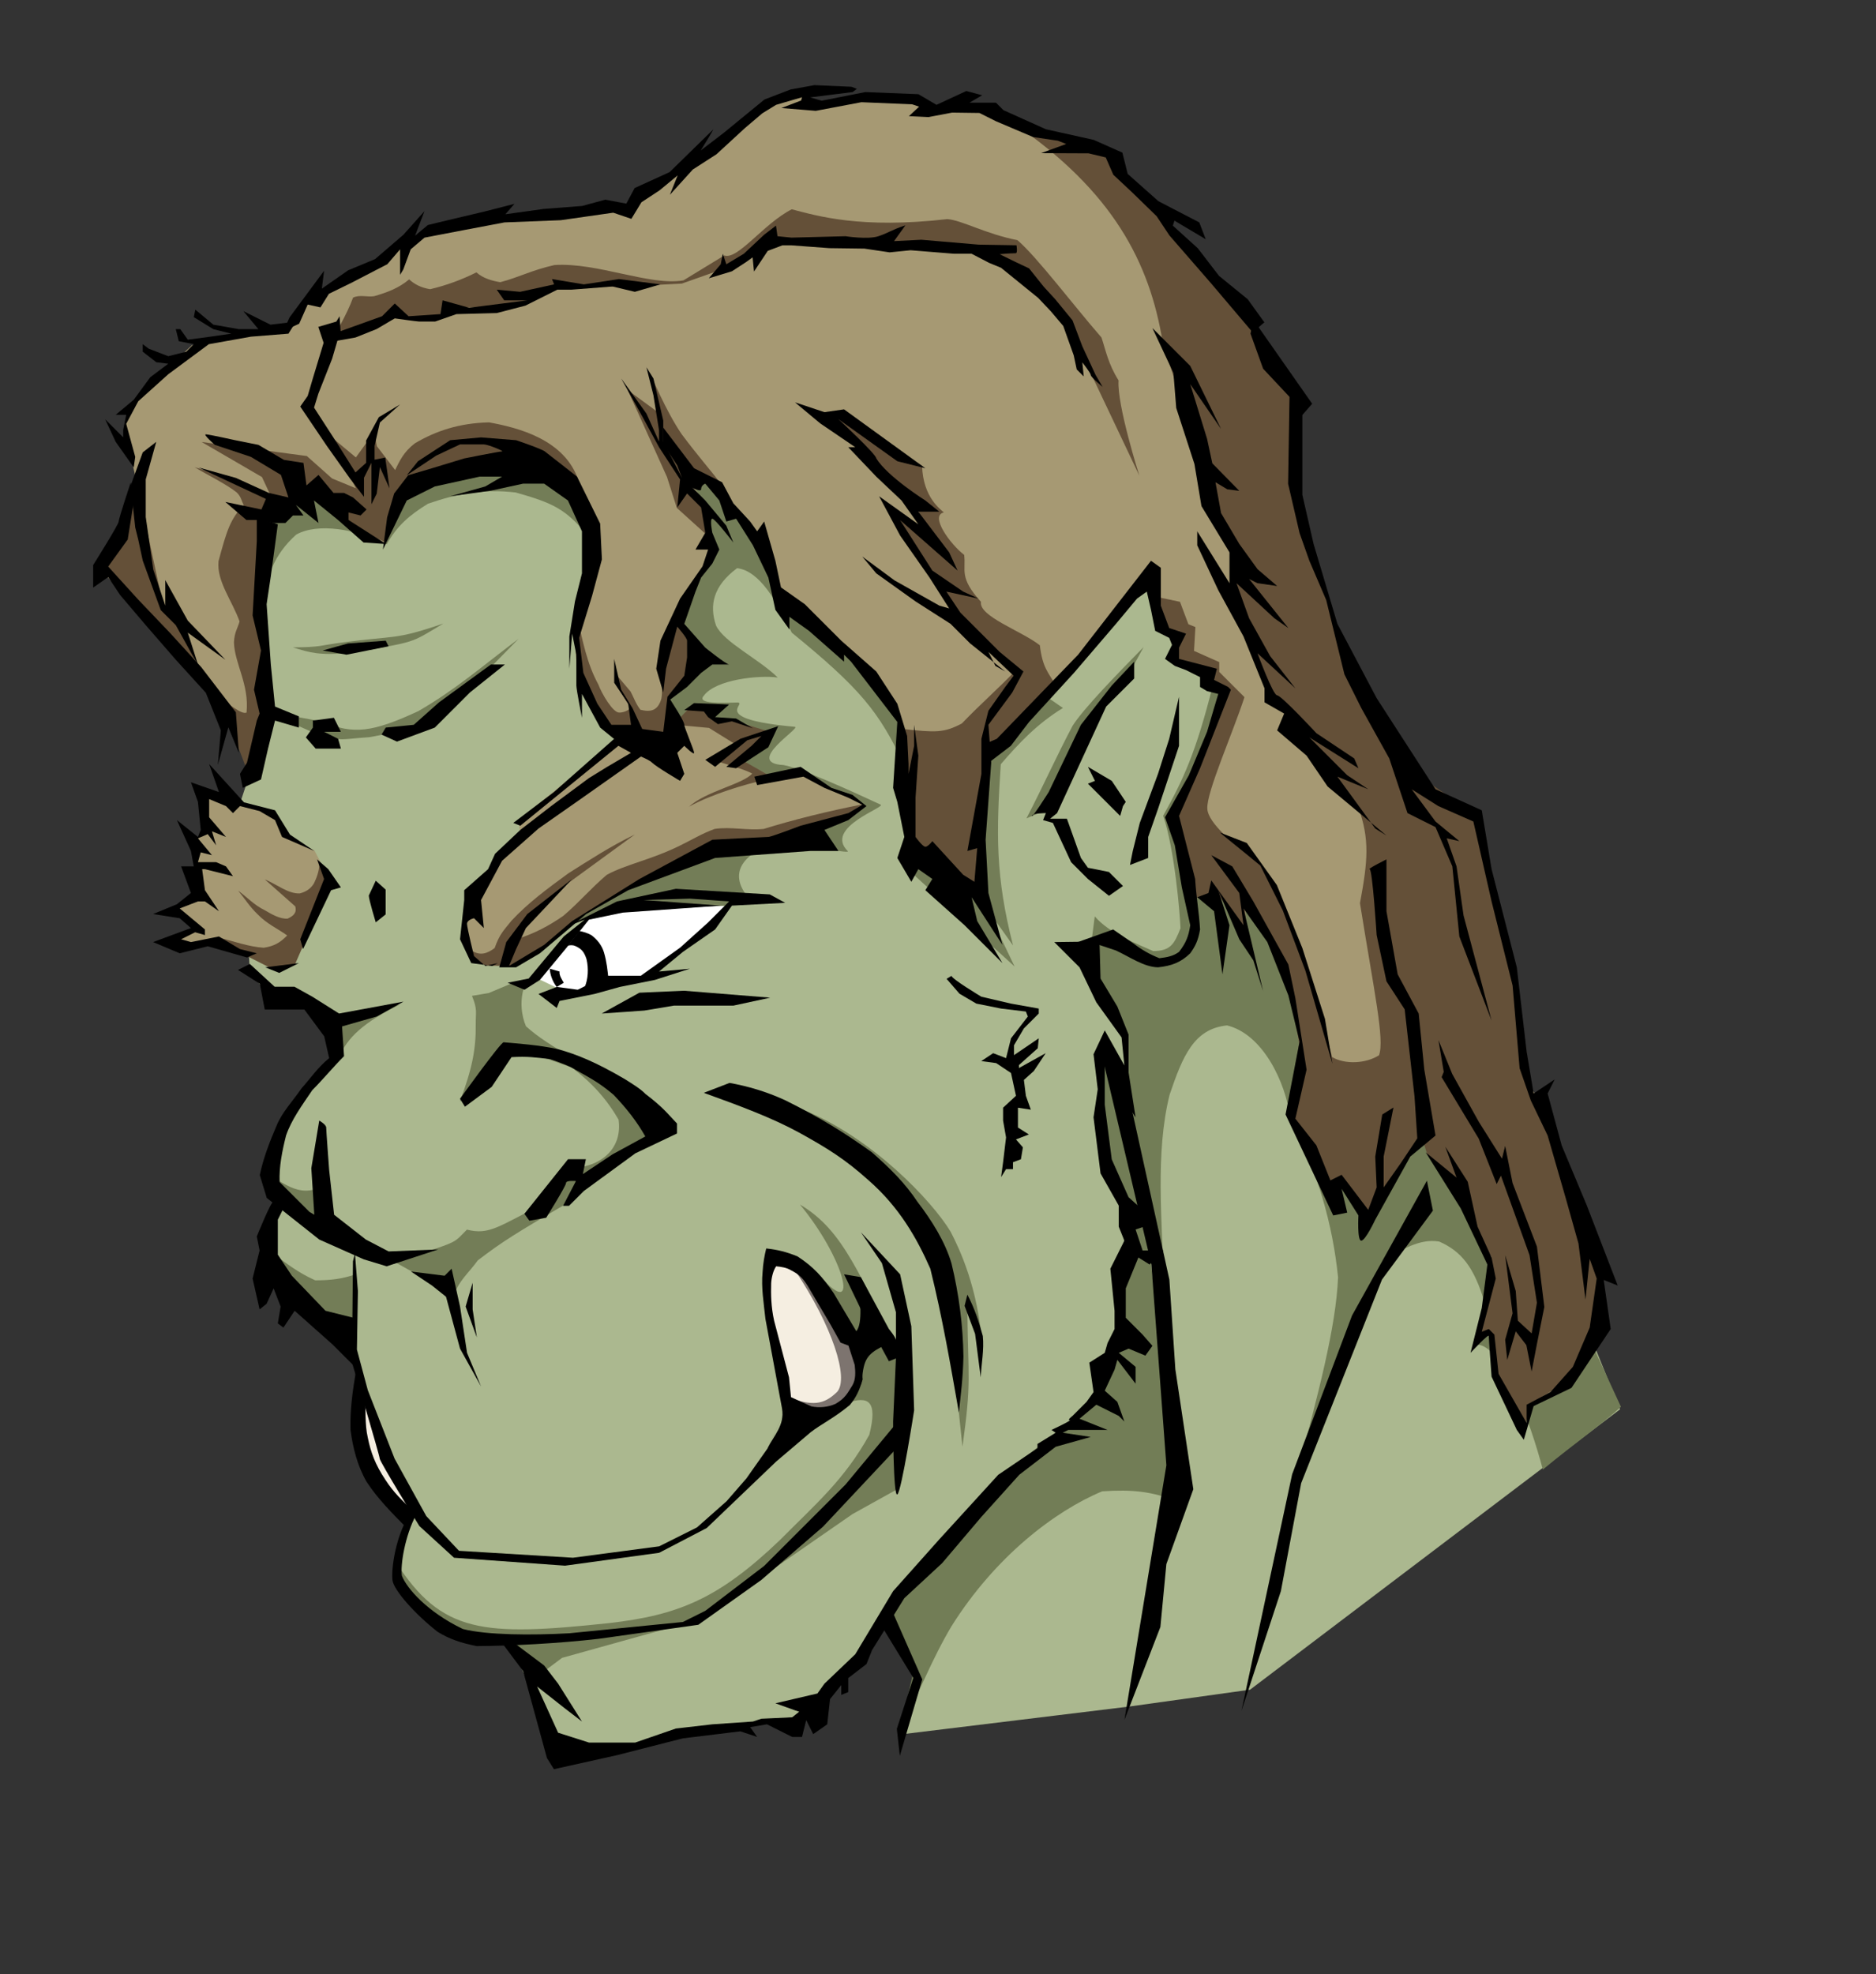 <?xml version="1.0" encoding="UTF-8" standalone="no"?>
<!DOCTYPE svg PUBLIC "-//W3C//DTD SVG 20010904//EN" "http://www.w3.org/TR/2001/REC-SVG-20010904/DTD/svg10.dtd">
<!-- Created with Sodipodi ("http://www.sodipodi.com/") -->
<svg id="svg559" sodipodi:version="0.33beta" width="587.28pt" height="617.89pt" sodipodi:docname="J:\still\svg\ork\orc (blizzard x-mas like) - colored.svg" xmlns="http://www.w3.org/2000/svg" xmlns:sodipodi="http://sodipodi.sourceforge.net/DTD/sodipodi-0.dtd" xmlns:xlink="http://www.w3.org/1999/xlink">
  <rect width="100%" height="100%" fill="#333333" stroke="none"/>
  <defs id="defs561">
    <linearGradient id="linearGradient688">
      <stop style="stop-color: rgb(115, 125, 87); stop-opacity: 1;" offset="0" id="stop689"/>
      <stop style="stop-color: rgb(171, 184, 143); stop-opacity: 1;" offset="1" id="stop690"/>
    </linearGradient>
    <linearGradient xlink:href="#linearGradient688" id="linearGradient691" x1="0.136" y1="0.648" x2="0.65" y2="0.453"/>
    <linearGradient xlink:href="#linearGradient688" id="linearGradient692" x1="0.57" y1="0.492" x2="0.744" y2="0.102"/>
  </defs>
  <sodipodi:namedview id="base"/>
  <path style="fill: rgb(171, 184, 143); fill-rule: evenodd; stroke: none; stroke-opacity: 1; stroke-width: 1pt; stroke-linejoin: miter; stroke-linecap: butt; fill-opacity: 1;" d="M 255.013 164.561 L 491.357 217.212 L 553.368 348.254 L 658.67 544.818 L 676.22 588.108 L 521.778 705.11 L 471.467 712.13 L 375.525 723.831 L 381.96 700.43 L 369.675 675.86 L 352.498 697.623 L 335.952 715.824 L 323.099 717.721 L 290.449 721.616 L 235.018 734.853 L 213.507 686.868 L 201.925 682.731 L 180.414 676.94 L 164.695 657.912 L 168.004 639.71 L 172.968 627.3 L 155.594 591.725 L 145.666 561.114 L 110.918 525.539 L 112.573 508.992 L 116.71 496.582 L 110.918 485.827 L 120.846 463.489 L 139.875 438.669 L 133.256 420.468 L 120.846 413.849 L 110.918 413.849 L 104.3 405.576 L 100.163 335.253 L 104.3 322.843 L 112.573 295.541 L 108.436 255.002 L 100.163 196.262 " id="path670" sodipodi:nodetypes="cccccccccccccccccccccccccccccccccccccc"/>
  <path style="fill: rgb(114, 125, 86); fill-rule: evenodd; stroke: none; stroke-opacity: 1; stroke-width: 1pt; stroke-linejoin: miter; stroke-linecap: butt; fill-opacity: 1;" d="M 485.7 535.465 C 485.149 509.266 482.115 481.413 488.182 456.869 C 493.698 440.598 498.386 429.291 512.175 427.912 C 526.791 431.497 536.443 450.802 538.649 466.797 C 549.956 488.583 556.299 511.197 558.505 532.983 C 557.678 553.667 550.232 581.796 541.131 615.716 L 578.361 524.71 C 585.256 521.952 592.15 516.712 600.699 518.091 C 610.076 522.228 615.315 528.846 619.728 543.739 C 618.9 552.563 621.382 552.288 616.418 561.112 C 627.174 561.112 639.007 594.231 643.971 613.26 C 657.067 602.43 669.134 593.964 676.58 587.069 L 590.357 400.196 L 506.176 286.232 C 499.144 314.085 493.973 325.185 485.493 340.422 C 490.25 354.142 492.526 381.306 492.733 387.373 C 490.182 393.854 488.665 396.818 481.357 396.887 C 474.669 393.922 463.017 389.51 456.95 382.409 L 454.262 403.092 L 469.153 432.049 L 470.808 469.279 L 485.7 535.465 L 485.7 535.465 L 485.7 535.465 L 485.7 535.465 L 485.7 535.465 L 485.7 535.465 L 485.7 535.465 L 485.7 535.465 L 485.7 535.465 L 485.7 535.465 L 485.7 535.465 L 485.7 535.465 L 485.7 535.465 L 485.7 535.465 z " id="path686" sodipodi:nodetypes="cccccccccccccccccccccccccccccccccc"/>
  <path style="fill: rgb(255, 255, 255); fill-rule: evenodd; stroke: none; stroke-opacity: 1; stroke-width: 1pt; stroke-linejoin: miter; stroke-linecap: butt; fill-opacity: 1;" d="M 259.632 378.687 L 303.687 378.066 L 284.038 397.095 L 268.112 409.091 L 235.846 413.848 L 224.677 408.47 L 245.774 382.616 L 259.632 378.687 L 259.632 378.687 z " id="path674" sodipodi:nodetypes="cccccccc"/>
  <path style="fill: rgb(115, 125, 87); fill-rule: evenodd; stroke: none; stroke-opacity: 1; stroke-width: 1pt; stroke-linejoin: miter; stroke-linecap: butt; fill-opacity: 1;" d="M 178.67 210.189 C 191.15 205.899 201.583 203.949 215.233 205.509 C 231.218 209.994 235.904 212.582 244.484 222.474 L 263.497 331.579 C 259.88 335.741 356.375 358.034 353.89 355.201 C 343.642 345.181 370.401 336.742 367.493 335.741 C 356.991 330.844 334.344 320.506 327.046 319.259 C 310.307 318.411 334.736 303.57 331.753 303.297 C 295.579 300.039 312.119 293.597 307.903 293.151 C 301.548 293.36 290.536 293.82 293.771 290.336 C 298.646 283.51 316.977 281.658 324.631 282.73 C 316.538 274.833 302.303 268.105 298.89 261.085 C 295.965 252.505 297.72 244.51 307.665 237.1 C 317.026 238.27 324.046 250.555 330.481 264.01 C 358.951 287.216 366.946 296.966 377.282 319.001 L 379.037 362.877 L 423.484 403.325 L 411.994 379.287 L 422.841 394.547 C 415.502 365.787 415.81 348.116 417.731 318.913 C 425.546 309.85 432.948 302.028 443.659 295.447 C 388.045 257.29 337.396 205.068 284.265 159.878 L 109.054 196.441 L 108.761 254.065 C 111.491 240.61 113.929 231.834 123.679 223.059 C 132.747 218.087 148.542 220.719 161.412 227.154 C 165.702 219.452 170.87 214.966 178.67 210.189 L 178.67 210.189 L 178.67 210.189 L 178.67 210.189 L 178.67 210.189 L 178.67 210.189 L 178.67 210.189 L 178.67 210.189 L 178.67 210.189 z " id="path693" sodipodi:nodetypes="ccccsssssscccccccccccccccccccccccc"/>
  <g id="g677" transform="translate(-22.281, -5.606)">
    <path style="fill: rgb(166, 153, 115); fill-rule: evenodd; stroke: none; stroke-opacity: 1; stroke-width: 1pt; stroke-linejoin: miter; stroke-linecap: butt; fill-opacity: 1;" d="M 108.227 337.187 L 124.9 341.574 L 137.185 346.547 L 141.572 354.737 L 153.565 360.587 L 160 372.873 L 145.375 407.973 L 134.991 409.436 L 124.461 403.878 L 109.397 398.613 L 96.527 400.953 L 97.697 395.103 L 103.839 392.178 L 95.064 384.719 L 103.839 378.723 L 104.717 355.322 L 108.227 351.812 L 108.227 337.187 L 108.227 337.187 z " id="path672" sodipodi:nodetypes="cccccccccccccccccc"/>
    <path style="fill: rgb(166, 153, 115); fill-rule: evenodd; stroke: none; stroke-opacity: 1; stroke-width: 1pt; stroke-linejoin: miter; stroke-linecap: butt; fill-opacity: 1;" d="M 133.2 303.629 L 131.545 270.536 L 134.855 216.76 L 151.401 211.796 L 166.293 222.551 L 174.566 228.342 L 182.648 232.287 L 192.768 208.487 L 229.998 196.077 L 263.091 210.141 L 269.709 232.479 L 263.091 265.572 L 265.573 291.219 L 276.478 310.303 L 300.421 312.617 L 301.733 296.087 L 315.212 282.119 L 304.457 262.263 L 321.004 236.616 L 317.694 218.415 L 309.421 204.35 L 323.486 210.141 L 341.687 236.616 L 349.96 255.644 L 385.535 288.738 L 397.945 307.766 L 402.082 346.651 L 404.564 365.679 L 431.038 379.744 L 433.52 321.831 L 439.312 316.039 L 474.887 277.982 L 501.361 247.371 L 505.498 265.572 L 512.117 270.536 L 512.117 280.464 L 526.181 288.738 L 531.973 294.529 L 523.507 322.416 L 512.117 344.996 L 522.414 379.016 L 531.189 379.016 L 542.889 395.981 L 541.719 381.941 L 552.834 397.736 L 561.61 424.061 L 566.29 450.387 L 560.44 467.937 L 570.385 488.413 L 579.16 503.038 L 583.84 500.113 L 590.86 511.813 L 598.465 505.963 L 617.771 478.467 L 617.771 487.243 L 633.566 507.133 L 645.266 534.043 L 638.246 564.464 L 645.266 561.539 L 645.266 580.259 L 656.966 602.49 L 661.646 592.544 L 674.516 583.769 L 689.142 560.369 L 689.142 529.363 L 663.986 463.257 L 659.891 457.992 L 654.041 413.531 L 638.246 346.84 L 608.41 327.535 L 580.915 271.374 L 565.12 223.988 L 562.195 167.242 L 523.584 113.421 L 488.483 76.566 L 484.388 67.79 L 452.213 59.015 L 422.962 49.07 L 408.337 53.165 L 403.657 46.145 L 368.556 47.315 L 358.611 49.07 L 357.441 43.22 L 341.061 49.07 L 313.565 71.885 L 288.41 88.266 L 284.315 92.946 C 284.315 92.946 242.779 98.211 242.779 97.041 C 242.779 95.871 198.903 101.721 198.903 101.721 L 178.428 115.761 L 152.103 129.216 L 142.157 142.672 L 102.377 149.692 L 84.826 166.072 L 76.051 176.017 L 74.296 184.792 L 78.976 205.268 L 70.201 231.593 L 64.351 243.293 L 108.227 291.849 L 118.757 310.57 L 125.777 325.195 " id="path671" sodipodi:nodetypes="cccccccccccccccccccccccccccccccccccccccccccccccccccccccccccccccccccccccccccccccccccccccccccccccccccccc"/>
    <path style="fill: rgb(166, 153, 115); fill-rule: evenodd; stroke: none; stroke-opacity: 1; stroke-width: 1pt; stroke-linejoin: miter; stroke-linecap: butt; fill-opacity: 1;" d="M 220.07 378.088 L 233.307 360.3 L 239.512 354.095 L 238.685 347.89 L 283.361 311.488 L 300.735 312.729 L 310.249 300.319 L 319.349 301.146 L 319.349 304.455 L 321.418 306.524 L 329.691 305.697 L 342.101 312.729 L 331.76 323.07 L 343.438 329.275 L 357.407 328.448 L 368.162 334.361 L 377.263 337.549 L 382.227 341.685 L 364.853 350.786 L 298.666 368.574 L 261.436 390.084 L 242.821 405.803 L 234.569 408.603 L 224.938 408.407 L 218.002 403.735 L 216.761 383.052 L 220.07 378.088 L 220.07 378.088 z " id="path673" sodipodi:nodetypes="ccccccccccccccccccccccccccc"/>
  </g>
  <path style="fill: url(&quot;#linearGradient692&quot;) rgb(0, 0, 0); fill-rule: evenodd; stroke: none; stroke-opacity: 1; stroke-width: 1pt; stroke-linejoin: miter; stroke-linecap: butt; fill-opacity: 1;" d="M 463.863 288.581 L 490.188 302.621 L 474.529 357.028 L 465.482 369.313 L 452.748 364.048 L 441.048 342.402 L 437.366 341.546 " id="path684" sodipodi:nodetypes="ccccccc"/>
  <path style="fill: rgb(114, 125, 86); fill-rule: evenodd; stroke: none; stroke-opacity: 1; stroke-width: 1pt; stroke-linejoin: miter; stroke-linecap: butt; fill-opacity: 1;" d="M 460.88 438.667 L 477.427 500.717 L 491.491 626.472 C 480.46 622.335 472.739 621.508 460.053 622.335 C 440.197 630.608 415.377 649.637 397.176 678.593 C 388.627 692.934 383.387 707.274 375.665 721.615 L 381.456 696.795 L 367.392 674.457 L 423.65 611.58 L 458.398 583.45 L 469.153 556.149 L 469.153 502.372 L 460.053 477.552 L 460.88 438.667 L 460.88 438.667 L 460.88 438.667 L 460.88 438.667 z " id="path685" sodipodi:nodetypes="cccccccccccccccc"/>
  <path style="fill: rgb(115, 125, 87); fill-rule: evenodd; stroke: none; stroke-opacity: 1; stroke-width: 1pt; stroke-linejoin: miter; stroke-linecap: butt; fill-opacity: 1;" d="M 203.994 414.397 L 196.991 415.573 C 199.378 421.27 198.527 422.558 198.575 427.085 C 198.708 437.954 197.087 445.899 191.956 459.693 L 215.665 437.297 L 262.59 454.054 C 246.174 445.185 229.344 437.144 219.547 428.276 C 217.715 424.099 216.711 417.439 219.015 411.194 L 214.335 410.053 L 203.994 414.397 L 203.994 414.397 z " id="path687" sodipodi:nodetypes="cccccccccc"/>
  <path style="fill: rgb(115, 125, 87); fill-rule: evenodd; stroke: none; stroke-opacity: 1; stroke-width: 1pt; stroke-linejoin: miter; stroke-linecap: butt; fill-opacity: 1;" d="M 114.026 523.17 C 119.876 527.46 124.556 531.165 131.577 534.285 C 138.207 534.285 142.497 533.701 147.957 531.946 L 147.957 557.101 L 121.631 542.476 L 114.026 523.17 L 114.026 523.17 L 114.026 523.17 L 114.026 523.17 z " id="path694" sodipodi:nodetypes="cccccccc"/>
  <path style="fill: rgb(115, 125, 87); fill-rule: evenodd; stroke: none; stroke-opacity: 1; stroke-width: 1pt; stroke-linejoin: miter; stroke-linecap: butt; fill-opacity: 1;" d="M 377.32 580.14 L 374.425 621.507 L 355.81 631.849 L 292.519 675.697 L 234.605 691.83 L 226.332 698.035 L 210.613 683.971 L 192.411 681.489 L 169.246 664.942 L 165.109 651.705 C 184.414 681.764 201.65 682.867 254.048 677.352 C 282.866 674.043 299.689 667.424 325.612 642.604 C 340.09 627.988 352.5 617.508 362.842 598.755 C 366.427 584.553 362.566 582.347 353.327 585.518 C 355.453 568.297 337.797 527.911 342.665 532.979 C 359.073 551.278 352.547 525.155 333.905 502.67 C 351.863 513.251 358.706 531.438 377.834 570.685 L 377.32 580.14 L 377.32 580.14 L 377.32 580.14 L 377.32 580.14 L 377.32 580.14 L 377.32 580.14 L 377.32 580.14 L 377.32 580.14 L 377.32 580.14 L 377.32 580.14 z " id="path695" sodipodi:nodetypes="ccccccccccccccsccccccccccc"/>
  <path style="fill: rgb(115, 125, 87); fill-rule: evenodd; stroke: none; stroke-opacity: 1; stroke-width: 1pt; stroke-linejoin: miter; stroke-linecap: butt; fill-opacity: 1;" d="M 312.637 374.872 C 304.322 365.325 308.417 356.606 324.922 351.196 L 283.679 361.709 L 257.353 373.409 L 238.633 385.256 L 261.595 378.82 L 303.569 377.943 L 312.637 374.872 L 312.637 374.872 L 312.637 374.872 L 312.637 374.872 z " id="path638" sodipodi:nodetypes="cccccccccc"/>
  <g id="g681" transform="translate(-22.281, -5.606)">
    <path style="fill: rgb(245, 238, 225); fill-rule: evenodd; stroke: none; stroke-opacity: 1; stroke-width: 1pt; stroke-linejoin: miter; stroke-linecap: butt; fill-opacity: 1;" d="M 173.739 584.92 L 195.25 634.56 L 189.872 638.283 L 171.671 609.74 L 173.739 584.92 z " id="path676"/>
    <path style="fill: rgb(245, 238, 225); fill-rule: evenodd; stroke: none; stroke-opacity: 1; stroke-width: 1pt; stroke-linejoin: miter; stroke-linecap: butt; fill-opacity: 1;" d="M 344.997 531.144 L 362.785 539.417 L 380.986 572.51 L 379.331 584.92 L 371.885 593.194 L 361.544 595.262 L 349.134 587.816 L 341.688 543.14 L 344.997 531.144 z " id="path675"/>
  </g>
  <path style="fill: rgb(115, 125, 87); fill-rule: evenodd; stroke: none; stroke-opacity: 1; stroke-width: 1pt; stroke-linejoin: miter; stroke-linecap: butt; fill-opacity: 1;" d="M 146.494 272.494 C 174.185 267.522 170.642 268.857 185.072 260.18 C 164.499 267.297 165.019 265.084 142.984 268.106 C 132.941 269.374 134.59 270.057 122.208 270.154 C 129.618 272.397 132.941 273.567 146.494 272.494 L 146.494 272.494 L 146.494 272.494 z " id="path639" sodipodi:nodetypes="cccccc"/>
  <path style="fill: rgb(115, 125, 87); fill-rule: evenodd; stroke: none; stroke-opacity: 1; stroke-width: 1pt; stroke-linejoin: miter; stroke-linecap: butt; fill-opacity: 1;" d="M 134.803 301.16 C 147.38 306.661 155.52 305.615 174.575 296.772 C 190.37 287.607 200.052 278.977 216.432 266.594 L 185.69 297.942 C 178.085 302.33 166.514 305.476 154.208 307.624 C 141.436 308.502 143.764 309.329 133.624 306.989 L 110.808 296.772 L 134.803 301.16 L 134.803 301.16 z " id="path640" sodipodi:nodetypes="cccccccc"/>
  <path style="fill: rgb(115, 125, 87); fill-rule: evenodd; stroke: none; stroke-opacity: 1; stroke-width: 1pt; stroke-linejoin: miter; stroke-linecap: butt; fill-opacity: 1;" d="M 141.116 441.977 C 144.977 432.601 152.148 426.534 166.764 419.226 L 136.98 426.258 L 141.116 441.977 L 141.116 441.977 z " id="path641" sodipodi:nodetypes="cccc"/>
  <path style="fill: rgb(115, 125, 87); fill-rule: evenodd; stroke: none; stroke-opacity: 1; stroke-width: 1pt; stroke-linejoin: miter; stroke-linecap: butt; fill-opacity: 1;" d="M 114.642 491.617 C 122.777 496.995 127.603 498.236 134.084 495.34 L 132.016 511.886 L 114.642 491.617 L 114.642 491.617 z " id="path642" sodipodi:nodetypes="cccc"/>
  <path style="fill: rgb(115, 125, 87); fill-rule: evenodd; stroke: none; stroke-opacity: 1; stroke-width: 1pt; stroke-linejoin: miter; stroke-linecap: butt; fill-opacity: 1;" d="M 235.432 443.218 C 247.153 451.216 253.496 459.213 258.184 467.211 C 259.839 479.207 251.151 485.825 242.051 487.067 L 234.605 489.962 L 226.745 502.372 C 207.992 511.886 204.131 515.471 194.893 513.127 C 190.205 517.816 190.894 517.953 182.069 520.987 L 164.282 526.365 L 189.515 540.429 C 191.584 534.362 195.307 531.605 199.443 525.951 C 209.992 517.885 215.163 514.782 237.294 501.752 L 278.453 470.106 L 264.803 456.869 L 235.432 443.218 L 235.432 443.218 L 235.432 443.218 L 235.432 443.218 z " id="path643" sodipodi:nodetypes="cccccccccccccccc"/>
  <path style="fill: rgb(114, 125, 86); fill-rule: evenodd; stroke: none; stroke-opacity: 1; stroke-width: 1pt; stroke-linejoin: miter; stroke-linecap: butt; fill-opacity: 1;" d="M 468.947 285.403 L 456.951 297.813 L 436.268 338.146 L 428.448 341.516 C 435.762 327.33 440.918 315.701 447.729 302.807 C 452.4 295.568 466.104 281.476 477.342 270.031 L 468.947 285.403 L 468.947 285.403 z " id="path644" sodipodi:nodetypes="ccccccc"/>
  <path style="fill: rgb(115, 125, 87); fill-rule: evenodd; stroke: none; stroke-opacity: 1; stroke-width: 1pt; stroke-linejoin: miter; stroke-linecap: butt; fill-opacity: 1;" d="M 335.125 463.075 C 363.943 474.658 389.039 501.133 396.761 513.956 C 400.484 521.126 408.343 537.535 409.998 561.941 C 406.964 553.944 407.24 552.979 403.793 547.877 C 404.069 574.903 405.586 576.282 401.725 603.721 L 393.865 528.848 L 364.081 485 L 335.125 464.317 L 335.125 463.075 L 335.125 463.075 L 335.125 463.075 z " id="path1508" sodipodi:nodetypes="cccccccccc"/>
  <path style="fill: rgb(100, 80, 56); fill-rule: evenodd; stroke: none; stroke-opacity: 1; stroke-width: 1pt; stroke-linejoin: miter; stroke-linecap: butt; fill-opacity: 1;" d="M 440.462 285.657 C 437.586 280.636 435.148 278.686 434.027 269.277 C 426.275 263.232 408.432 257.187 409.456 251.142 C 400.096 240.855 403.314 238.028 402.436 231.544 C 396.781 227.254 387.908 215.213 393.954 213.847 C 392.93 212.775 385.227 207.754 384.886 194.396 L 348.615 172.75 L 361.485 192.641 L 380.791 207.851 L 388.981 225.401 L 373.186 213.701 L 402.436 262.842 L 424.667 279.067 C 416.347 287.711 409.795 293.263 401.476 301.907 C 393.963 305.885 390.478 305.716 376.74 304.195 L 380.275 355.132 L 409.443 373.365 L 411.211 317.248 L 440.462 285.657 L 440.462 285.657 L 440.462 285.657 L 440.462 285.657 L 440.462 285.657 z " id="path1843" sodipodi:nodetypes="cccccccccccccccccccccc"/>
  <path style="fill: rgb(100, 80, 56); fill-rule: evenodd; stroke: none; stroke-opacity: 1; stroke-width: 1pt; stroke-linejoin: miter; stroke-linecap: butt; fill-opacity: 1;" d="M 481.413 248.802 L 492.528 251.142 L 496.038 260.502 L 498.963 261.672 L 498.378 271.617 L 508.908 276.297 L 508.908 280.392 L 519.438 290.923 C 514.563 305.938 503.546 330.606 503.935 337.431 C 504.13 343.671 516.318 353.129 521.778 357.614 L 525.873 360.539 L 535.819 378.089 L 552.199 426.06 L 556.008 441.114 C 561.359 444.274 570.094 443.892 575.601 440.367 C 577.982 433.79 573.613 414.186 567.649 376.904 C 570.954 359.181 571.76 350.208 566.941 336.861 L 537.785 297.524 L 530.471 289.236 L 515.645 246.478 L 515.402 229.794 L 503.67 200.735 L 485.308 142.841 C 479.878 109.479 464.519 79.839 423.099 51.441 L 459.342 62.629 L 466.628 70.507 L 498.32 104.447 L 540.768 163.62 L 540.194 200.455 L 545.412 227.362 L 558.428 263.712 L 587.354 320.391 L 617.164 340.831 L 632.462 407.119 L 639.804 457.055 L 668.36 526.437 L 668.189 552.508 L 652.992 577.254 L 638.237 586.089 L 636.87 595.34 L 624.454 572.329 L 622.203 555.948 L 617.301 556.36 L 622.563 524.51 L 595.563 481.17 L 593.313 474.069 L 570.289 507.388 L 560.966 492.093 L 553.369 495.091 L 537.574 462.916 L 542.254 435.42 L 537.574 407.34 L 518.853 373.994 L 521.193 392.714 L 507.153 371.069 L 503.643 375.164 L 495.453 373.994 L 489.603 337.138 L 499.548 320.758 L 511.248 289.167 L 501.303 278.637 L 489.603 274.542 L 489.603 264.012 L 483.168 256.992 L 481.413 248.802 L 481.413 248.802 L 481.413 248.802 L 481.413 248.802 L 481.413 248.802 L 481.413 248.802 L 481.413 248.802 L 481.413 248.802 L 481.413 248.802 L 481.413 248.802 z " id="path1844" sodipodi:nodetypes="ccccccccccccccccccccccccccccccccccccccccccccccccccccccccccccccccccccccccc"/>
  <path style="fill: rgb(100, 80, 56); fill-rule: evenodd; stroke: none; stroke-opacity: 1; stroke-width: 1pt; stroke-linejoin: miter; stroke-linecap: butt; fill-opacity: 1;" d="M 197.097 396.809 C 200.51 398.906 203.338 397.931 206.458 395.639 C 208.505 389.838 210.114 388.424 213.478 384.232 C 220.254 376.919 228.347 370.923 237.171 364.488 C 245.8 359.027 254.867 353.129 264.959 348.253 L 236.878 368.729 L 216.403 386.279 L 216.695 391.544 C 222.838 389.594 228.981 386.474 235.123 382.184 C 241.704 376.627 246.385 370.923 253.258 365.072 C 261.546 360.587 271.589 358.881 283.679 352.934 C 288.554 350.594 292.698 347.961 298.304 345.913 C 305.129 344.89 311.662 346.645 318.78 345.913 C 330.431 342.257 346.324 338.308 360.023 335.676 L 350.955 341.233 L 320.535 352.934 L 294.209 354.689 L 270.809 365.804 L 240.096 384.085 L 226.348 396.809 L 213.478 403.098 L 202.655 402.952 L 197.097 399.734 L 197.097 396.809 L 197.097 396.809 L 197.097 396.809 L 197.097 396.809 L 197.097 396.809 L 197.097 396.809 L 197.097 396.809 L 197.097 396.809 L 197.097 396.809 L 197.097 396.809 z " id="path1847" sodipodi:nodetypes="cccccccccccccccccccccccccccccccc"/>
  <path style="fill: rgb(100, 80, 56); fill-rule: evenodd; stroke: none; stroke-opacity: 1; stroke-width: 1pt; stroke-linejoin: miter; stroke-linecap: butt; fill-opacity: 1;" d="M 84.19 184.451 L 109.346 199.076 L 113.441 207.851 L 87.116 196.736 L 81.265 194.981 C 87.116 198.491 94.428 202.001 98.816 205.511 C 100.668 207.266 100.766 209.021 101.741 210.776 C 96.183 216.529 94.721 221.111 91.211 234.176 C 90.333 242.561 97.061 250.947 99.986 259.332 C 99.206 262.257 97.841 263.719 97.646 268.107 C 97.938 276.98 104.081 285.56 102.911 297.358 C 100.668 298.333 95.501 293.457 91.796 291.507 L 103.496 322.513 L 112.271 297.358 L 108.761 253.482 L 114.611 212.531 L 126.311 208.436 L 132.746 206.681 L 145.617 219.551 L 160.242 225.986 L 170.187 202.586 C 170.187 202.586 223.423 194.396 224.593 196.151 C 225.763 197.906 239.803 200.831 241.558 200.831 C 236.001 183.28 215.915 178.405 204.118 176.26 C 191.735 176.553 181.985 179.771 173.112 185.036 C 168.334 188.741 166.774 192.446 164.922 196.151 L 157.317 186.206 L 156.147 180.356 L 148.542 190.886 L 138.011 182.111 L 148.542 203.756 L 138.596 199.661 L 128.066 190.301 L 84.19 184.451 L 84.19 184.451 L 84.19 184.451 L 84.19 184.451 z " id="path1848" sodipodi:nodetypes="cccccccccccccccccccccccccccccccccccc"/>
  <path style="fill: rgb(100, 80, 56); fill-rule: evenodd; stroke: none; stroke-opacity: 1; stroke-width: 1pt; stroke-linejoin: miter; stroke-linecap: butt; fill-opacity: 1;" d="M 57.865 204.926 L 66.64 245.877 L 67.81 254.652 L 75.415 261.672 L 84.19 282.147 L 49.09 242.952 L 41.485 234.176 L 52.015 219.551 L 57.865 204.926 z " id="path1849"/>
  <path style="fill: rgb(100, 80, 56); fill-rule: evenodd; stroke: none; stroke-opacity: 1; stroke-width: 1pt; stroke-linejoin: miter; stroke-linecap: butt; fill-opacity: 1;" d="M 147.372 124.195 C 150.076 122.895 153.222 124.025 156.147 123.609 C 161.574 122.043 166.449 120.255 170.772 116.589 C 173.145 118.728 175.849 120.093 179.547 120.684 C 186.203 119.118 192.638 116.778 198.852 113.664 C 201.615 116.134 205.262 117.168 208.798 117.759 C 216.429 115.803 221.963 112.713 231.442 110.603 C 249.382 109.427 271.252 119.42 285.263 117.003 L 302.305 106.603 C 307.905 108.662 318.675 93.346 330.48 87.339 C 341.288 90.152 359.345 95.571 395.416 91.434 C 401.443 91.877 411.607 97.698 424.667 100.209 C 432.857 107.229 447.842 127.155 459.761 140.853 C 461.522 146.118 462.515 151.79 466.888 158.752 C 466.125 168.874 475.562 198.491 475.562 198.491 L 451.683 148.144 L 439.292 128.29 L 414.721 106.644 L 404.191 103.719 L 321.12 100.209 L 309.42 109.569 L 284.607 118.344 L 262.034 119.514 L 229.858 119.514 L 218.743 126.534 L 202.948 128.29 L 185.982 128.29 L 184.227 132.385 L 173.697 132.385 L 165.507 132.385 L 157.902 134.14 L 139.292 140.477 C 139.292 140.477 144.863 131.169 147.372 124.195 L 147.372 124.195 z " id="path1850" sodipodi:nodetypes="ccccccccccccccccccccccccccccccccc"/>
  <path style="fill: rgb(100, 80, 56); fill-rule: evenodd; stroke: none; stroke-opacity: 1; stroke-width: 1pt; stroke-linejoin: miter; stroke-linecap: butt; fill-opacity: 1;" d="M 300.059 200.831 L 286.019 199.661 L 294.794 212.531 L 294.794 223.061 L 282.509 211.946 L 278.414 199.076 L 262.034 162.805 L 274.026 171.58 L 271.394 155.785 C 271.394 155.785 277.926 171.58 284.557 181.233 C 291.577 190.593 297.329 197.126 300.059 200.831 L 300.059 200.831 z " id="path1851" sodipodi:nodetypes="ccccccccccc"/>
  <path style="fill: rgb(100, 80, 56); fill-rule: evenodd; stroke: none; stroke-opacity: 1; stroke-width: 1pt; stroke-linejoin: miter; stroke-linecap: butt; fill-opacity: 1;" d="M 240.973 258.162 C 243.313 267.327 244.776 276.492 249.748 285.657 C 251.211 289.558 255.891 297.553 258.524 297.358 C 260.084 297.358 261.644 296.773 263.204 295.603 L 257.353 285.657 L 256.769 280.977 C 258.913 283.512 261.059 286.047 263.204 288.582 C 264.569 291.117 265.349 293.652 267.299 296.188 C 271.686 297.26 274.611 296.578 276.074 291.507 C 276.659 288.192 276.074 283.707 276.074 279.807 L 281.924 257.577 L 291.869 271.032 L 286.604 285.657 L 278.999 291.507 L 280.169 309.058 L 252.673 303.208 L 240.973 281.562 L 239.803 264.305 L 240.973 258.162 L 240.973 258.162 L 240.973 258.162 z " id="path1852" sodipodi:nodetypes="cccccccccccccccccccc"/>
  <path style="fill: rgb(100, 80, 56); fill-rule: evenodd; stroke: none; stroke-opacity: 1; stroke-width: 1pt; stroke-linejoin: miter; stroke-linecap: butt; fill-opacity: 1;" d="M 319.95 304.963 L 310.589 317.697 L 321.268 323.753 L 319.469 325.43 C 311.209 327.192 296.929 331.443 287.576 336.642 C 294.785 330.123 309.433 327.502 313.986 322.858 C 311.582 321.277 302.051 318.611 297.303 317.031 L 306.854 310.54 L 295.929 303.757 L 281.046 302.401 L 288.737 294.397 L 296.549 296.188 L 296.549 299.113 L 299.474 300.868 L 306.494 300.868 L 319.95 304.963 L 319.95 304.963 L 319.95 304.963 L 319.95 304.963 L 319.95 304.963 L 319.95 304.963 L 319.95 304.963 z " id="path1853" sodipodi:nodetypes="ccccccccccccccccccccc"/>
  <path style="fill: rgb(99, 79, 55); fill-rule: evenodd; stroke: none; stroke-opacity: 1; stroke-width: 1pt; stroke-linejoin: miter; stroke-linecap: butt; fill-opacity: 1;" d="M 91.211 391.252 C 97.061 392.617 103.935 395.152 110.077 395.493 C 114.319 394.859 116.805 393.494 119.876 390.374 C 115.781 387.449 111.393 385.548 107.591 381.599 C 104.129 378.284 102.131 374.969 99.401 371.654 C 103.106 374.384 106.08 377.699 110.516 379.844 C 113.441 381.55 116.805 383.549 120.022 383.354 C 122.314 382.33 124.02 381.014 123.24 378.235 L 110.516 366.974 C 115.391 368.924 120.266 373.068 125.141 372.824 C 127.53 372.19 129.48 371.118 130.991 368.729 C 132.259 366.194 133.088 363.659 133.331 360.831 L 137.426 369.899 L 122.947 402.806 L 112.71 403.829 L 97.646 396.224 L 91.211 391.252 L 91.211 391.252 L 91.211 391.252 z " id="path1854" sodipodi:nodetypes="cccccccccccccccccc"/>
  <path style="fill: rgb(125, 116, 111); fill-rule: evenodd; stroke: none; stroke-opacity: 1; stroke-width: 1pt; stroke-linejoin: miter; stroke-linecap: butt; fill-opacity: 1;" d="M 340.066 532.142 L 357.097 562.376 L 359.128 575.814 L 344.597 592.689 L 329.128 583.314 C 339.076 586.491 343.555 586.543 349.441 580.814 C 354.389 575.137 347.618 553.678 331.784 530.032 L 340.066 532.142 L 340.066 532.142 z " id="path656" sodipodi:nodetypes="cccccccc"/>
  <g id="g613" transform="translate(-15.663, -22.153)">
    <path style="fill: rgb(0, 0, 0); fill-rule: evenodd; stroke: none; stroke-opacity: 1; stroke-width: 1pt; stroke-linejoin: miter; stroke-linecap: butt; fill-opacity: 1;" d="M 309.421 478.196 C 324.706 483.711 337.943 488.642 349.133 494.743 C 361.125 501.361 368.437 505.932 378.089 514.598 C 391.009 525.855 398.372 538.867 403.979 551.586 C 409.026 571.993 412.319 591.231 415.904 611.638 C 416.731 603.641 417.559 597.691 417.801 588.231 C 417.609 575.303 415.954 562.375 412.837 549.447 C 410.149 540.279 404.536 531.404 398.631 523.699 C 393.477 515.947 387.447 509.949 379.661 503.075 C 368.432 495.024 358.373 488.728 343.342 481.263 C 335.327 477.594 327.606 475.388 320.176 474.059 L 309.421 478.196 L 309.421 478.196 L 309.421 478.196 L 309.421 478.196 z " id="path563" sodipodi:nodetypes="cccccccccccccc"/>
    <path style="fill: rgb(0, 0, 0); fill-rule: evenodd; stroke: none; stroke-opacity: 1; stroke-width: 1pt; stroke-linejoin: miter; stroke-linecap: butt; fill-opacity: 1;" d="M 418.282 567.096 L 422.67 578.797 L 425.01 596.932 C 425.302 591.179 426.472 585.427 425.887 579.674 C 424.327 573.922 422.475 568.169 419.452 562.416 L 418.282 567.096 L 418.282 567.096 z " id="path564" sodipodi:nodetypes="cccccc"/>
    <path style="fill: rgb(0, 0, 0); fill-rule: evenodd; stroke: none; stroke-opacity: 1; stroke-width: 1pt; stroke-linejoin: miter; stroke-linecap: butt; fill-opacity: 1;" d="M 412.837 429.383 C 412.837 430.624 425.247 438.07 425.247 438.07 L 437.657 440.966 L 449.24 443.034 L 449.24 445.103 L 443.035 451.308 L 438.898 458.34 L 438.898 462.476 L 449.24 455.444 L 448.826 459.581 L 440.966 466.613 L 440.966 467.854 L 452.135 461.649 L 447.171 469.095 L 443.035 472.818 L 443.862 479.437 L 445.93 485.228 L 440.553 484.401 L 440.553 492.674 L 445.103 495.57 L 439.726 497.638 L 442.621 500.947 L 441.794 505.911 L 438.485 507.152 L 438.485 510.048 L 435.589 510.048 L 433.521 513.357 L 434.348 507.152 L 435.589 496.811 L 434.348 489.778 L 434.348 484.401 L 439.726 479.437 L 437.657 469.922 L 431.452 465.786 L 425.247 464.959 L 430.211 461.649 L 435.589 463.717 L 437.657 455.444 L 444.689 446.344 L 443.862 444.275 L 433.521 443.034 L 423.179 440.966 L 416.147 436.829 L 410.769 430.624 L 412.837 429.383 z " id="path565"/>
    <path style="fill: rgb(0, 0, 0); fill-rule: evenodd; stroke: none; stroke-opacity: 1; stroke-width: 1pt; stroke-linejoin: miter; stroke-linecap: butt; fill-opacity: 1;" d="M 207.66 480.678 C 207.66 480.678 224.62 457.099 225.861 457.099 C 230.858 457.541 240.878 458.227 248.612 459.995 C 256.387 462.142 264.383 465.395 276.356 472.404 C 278.948 474.031 283.086 476.541 285.015 478.609 C 292.742 484.514 294.282 486.883 298.252 491.019 L 298.252 495.156 L 280.878 503.429 L 259.368 519.149 L 253.163 525.354 L 250.681 525.354 L 256.058 515.012 C 256.058 515.012 251.922 514.598 251.922 515.839 C 251.922 517.08 243.649 530.317 243.649 530.317 L 236.616 531.558 L 234.548 528.663 L 252.749 505.911 L 260.195 505.911 L 258.954 512.116 L 271.364 503.843 L 285.015 496.397 C 281.486 490.164 277.295 484.814 271.778 479.023 C 265.875 474.029 262.182 472.129 256.058 468.682 C 253.716 467.165 249.827 465.648 245.275 464.131 C 239.317 463.413 235.791 462.917 229.17 463.304 L 220.897 475.714 L 209.728 483.987 L 207.66 480.678 L 207.66 480.678 L 207.66 480.678 z " id="path566" sodipodi:nodetypes="ccccccccccccccccccccccccccccc"/>
    <path style="fill: rgb(0, 0, 0); fill-rule: evenodd; stroke: none; stroke-opacity: 1; stroke-width: 1pt; stroke-linejoin: miter; stroke-linecap: butt; fill-opacity: 1;" d="M 266.814 445.103 L 284.601 443.861 L 297.011 441.793 L 321.831 441.793 L 337.137 438.484 L 301.148 435.588 L 282.533 436.416 L 266.814 445.103 z " id="path567"/>
    <path style="fill: rgb(0, 0, 0); fill-rule: evenodd; stroke: none; stroke-opacity: 1; stroke-width: 1pt; stroke-linejoin: miter; stroke-linecap: butt; fill-opacity: 1;" d="M 184.081 440.139 L 172.912 446.344 L 158.434 450.48 L 159.261 462.89 C 154.849 467.303 150.436 472.652 146.024 477.065 C 141.538 483.683 137.364 489.365 135.066 495.983 C 133.439 502.464 132.125 508.945 132.373 515.426 L 144.783 527.836 L 146.851 529.077 L 145.61 509.634 L 148.919 489.778 C 148.919 489.778 151.815 491.433 151.815 492.674 C 151.815 493.915 153.056 510.462 153.056 510.462 L 155.124 529.077 L 168.362 539.418 L 177.876 544.382 L 198.559 543.555 L 177.048 550.587 L 167.534 547.691 L 148.919 539.418 L 126.995 522.044 L 124.099 512.53 C 125.506 505.635 128.163 498.741 131.132 491.847 C 133.366 486.331 137.787 481.753 141.583 476.238 C 145.095 472.377 148.294 467.578 153.056 463.717 L 150.988 454.617 L 142.714 443.448 L 130.304 443.448 L 126.168 443.448 L 124.099 432.693 L 114.999 426.901 L 119.963 424.419 L 130.304 433.934 L 138.578 433.934 L 146.024 438.07 L 157.192 445.103 L 184.081 440.139 L 184.081 440.139 L 184.081 440.139 L 184.081 440.139 z " id="path568" sodipodi:nodetypes="ccccccccccccccccccccccccccccccccccccccc"/>
    <path style="fill: rgb(0, 0, 0); fill-rule: evenodd; stroke: none; stroke-opacity: 1; stroke-width: 1pt; stroke-linejoin: miter; stroke-linecap: butt; fill-opacity: 1;" d="M 169.602 395.876 C 169.602 397.531 172.498 407.045 172.498 407.045 L 176.635 403.736 L 176.635 393.394 L 172.498 389.671 L 169.602 395.876 z " id="path569"/>
    <path style="fill: rgb(0, 0, 0); fill-rule: evenodd; stroke: none; stroke-opacity: 1; stroke-width: 1pt; stroke-linejoin: miter; stroke-linecap: butt; fill-opacity: 1;" d="M 162.984 548.519 L 162.57 590.712 C 162.57 590.712 174.153 629.597 174.153 630.838 C 174.153 632.079 190.699 658.967 190.699 658.967 L 205.178 672.204 L 251.508 675.514 L 290.806 670.136 L 310.662 659.794 L 339.619 632.079 L 354.097 619.779 C 358.299 616.538 364.096 613.702 370.351 608.5 C 373.021 605.354 374.521 602.061 375.729 597.745 L 373.953 579.13 L 363.611 561.756 C 359.08 555.155 355.322 550.873 348.581 546.482 C 343.957 544.558 340.106 543.629 335.482 543.141 C 334.756 546.101 334.14 549.503 333.966 553.015 C 333.33 559.413 334.461 565.921 335.151 572.539 L 342.083 609.932 C 343.278 616.876 338.71 621.074 336.038 626.534 L 345.824 605.191 L 344.996 596.918 L 338.791 573.339 C 337.494 567.546 337.412 562.307 337.55 557.619 C 337.687 555.275 338.377 552.379 339.619 550.587 C 341.908 550.807 343.976 551.138 345.824 552.242 C 349.493 554.116 350.733 555.549 352.856 558.86 L 362.37 574.993 L 366.507 582.439 L 369.816 583.68 L 372.419 591.757 C 372.737 594.678 372.908 597.745 371.471 600.227 C 369.54 603.26 368.634 605.563 364.363 608.011 C 361.355 609.327 357.761 609.766 354.314 609.035 L 345.824 605.191 L 336.038 626.583 L 327.209 639.111 L 318.935 648.625 L 306.571 659.556 L 290.806 667.443 L 254.817 672.204 L 207.246 669.309 L 193.595 654.831 L 180.358 630.838 L 169.189 602.295 L 164.638 585.335 L 165.052 560.929 L 163.811 545.209 L 162.984 548.519 L 162.984 548.519 L 162.984 548.519 L 162.984 548.519 L 162.984 548.519 L 162.984 548.519 L 162.984 548.519 z " id="path570" sodipodi:nodetypes="cccccccccccccccccccccccccccccccccccccccccccccccccccccc"/>
    <path style="fill: rgb(0, 0, 0); fill-rule: evenodd; stroke: none; stroke-opacity: 1; stroke-width: 1pt; stroke-linejoin: miter; stroke-linecap: butt; fill-opacity: 1;" d="M 129.872 523.513 C 128.702 523.513 122.852 538.138 122.852 538.138 L 124.022 543.988 L 121.097 555.688 L 124.022 568.559 L 126.947 566.218 L 129.872 559.783 L 132.797 567.389 L 131.627 574.409 L 133.967 576.164 L 138.648 569.144 L 154.443 583.184 L 163.218 591.959 L 163.218 572.069 L 151.518 569.144 L 137.477 554.518 L 131.627 545.743 L 131.627 531.118 L 133.967 526.438 L 129.872 523.513 L 129.872 523.513 z " id="path571" sodipodi:nodetypes="cccccccccccccccccccc"/>
    <path style="fill: rgb(0, 0, 0); fill-rule: evenodd; stroke: none; stroke-opacity: 1; stroke-width: 1pt; stroke-linejoin: miter; stroke-linecap: butt; fill-opacity: 1;" d="M 187.203 552.763 L 201.244 554.518 L 204.169 551.593 L 207.679 567.389 L 210.604 586.694 L 216.454 600.734 L 207.679 584.939 L 201.829 563.293 L 195.978 558.613 L 187.203 552.763 z " id="path572"/>
    <path style="fill: rgb(0, 0, 0); fill-rule: evenodd; stroke: none; stroke-opacity: 1; stroke-width: 1pt; stroke-linejoin: miter; stroke-linecap: butt; fill-opacity: 1;" d="M 212.944 557.443 L 212.944 568.559 L 214.699 580.259 L 210.019 567.389 L 212.944 557.443 z " id="path573"/>
    <path style="fill: rgb(0, 0, 0); fill-rule: evenodd; stroke: none; stroke-opacity: 1; stroke-width: 1pt; stroke-linejoin: miter; stroke-linecap: butt; fill-opacity: 1;" d="M 164.115 595 C 162.828 602.801 161.697 610.757 161.972 618.87 C 162.905 626.085 164.777 633.768 168.679 640.515 C 173.436 647.731 179.129 653.385 185.448 659.82 L 188.373 652.8 C 183.692 648.628 179.792 644.767 176.517 639.657 C 172.302 633.338 170.43 628.27 169.184 622.107 C 167.818 616.257 168.483 610.094 167.898 604.244 L 164.115 595 L 164.115 595 z " id="path574" sodipodi:nodetypes="ccccccccc"/>
    <path style="fill: rgb(0, 0, 0); fill-rule: evenodd; stroke: none; stroke-opacity: 1; stroke-width: 1pt; stroke-linejoin: miter; stroke-linecap: butt; fill-opacity: 1;" d="M 187.203 653.143 C 180.798 662.584 178.933 676.758 179.468 681.466 C 179.826 685.602 189.035 695.896 198.319 703.111 C 203.589 706.35 208.078 707.714 214.599 709.077 C 228.941 709.001 248.596 707.987 265.595 706.036 L 307.13 700.186 L 333.456 681.466 L 359.196 659.235 L 389.032 627.452 L 389.032 617.002 L 368.557 641.685 L 334.626 675.615 L 310.085 694.336 L 300.695 699.016 L 253.238 703.726 C 237.661 704.59 218.958 704.515 208.849 701.941 C 193.973 694.821 185.376 684.888 183.406 679.706 C 182.732 675.193 184.706 663.023 189.363 654.244 L 188.031 652.315 L 187.203 653.143 L 187.203 653.143 L 187.203 653.143 L 187.203 653.143 L 187.203 653.143 L 187.203 653.143 z " id="path575" sodipodi:nodetypes="cccccccccccccccccccccccc"/>
    <path style="fill: rgb(0, 0, 0); fill-rule: evenodd; stroke: none; stroke-opacity: 1; stroke-width: 1pt; stroke-linejoin: miter; stroke-linecap: butt; fill-opacity: 1;" d="M 225.229 707.791 L 234.004 719.491 L 243.949 755.762 L 246.874 760.442 L 273.2 754.592 L 300.695 747.572 L 324.681 744.647 L 331.701 746.987 L 328.776 742.892 L 335.796 741.722 L 346.326 746.987 L 350.421 746.987 L 352.176 739.967 L 355.101 745.817 L 360.951 741.722 L 362.121 731.192 L 366.801 725.341 L 366.801 729.436 L 369.727 728.266 L 369.727 722.416 L 377.332 716.566 L 379.672 710.716 L 393.127 689.071 L 408.922 674.446 L 425.303 655.14 L 441.098 637.59 L 456.308 625.89 L 470.933 621.794 L 459.233 620.039 L 461.573 618.87 L 472.103 618.87 L 477.954 618.87 L 466.253 614.189 L 473.273 608.339 L 482.634 613.019 L 484.974 615.359 L 482.049 607.169 L 476.784 602.489 L 480.879 593.714 L 482.049 589.619 L 489.654 599.564 L 489.654 592.544 L 482.634 586.694 L 486.729 584.939 L 493.749 587.864 L 496.674 583.769 L 492.579 579.089 L 485.559 572.069 L 485.559 559.783 L 490.824 546.913 L 495.504 549.838 L 501.354 543.988 L 492.579 543.988 L 489.654 535.213 L 498.429 532.288 L 486.729 521.758 L 479.709 505.962 L 476.784 483.147 L 476.784 460.917 L 480.879 467.937 L 484.974 481.392 L 489.654 488.412 L 486.729 469.692 L 486.729 453.897 L 482.049 442.196 L 475.029 430.496 L 474.587 415.052 L 455.723 415.286 L 466.253 425.816 L 473.273 440.441 L 483.804 455.067 L 484.974 466.767 L 476.784 452.142 L 472.103 462.087 L 473.858 476.712 L 472.103 488.412 L 475.029 511.813 L 482.634 525.268 L 482.634 534.043 L 484.974 539.893 L 479.123 551.593 L 480.879 569.144 L 480.879 576.749 L 477.954 582.599 L 476.784 586.694 L 470.348 590.789 L 472.103 603.074 L 469.178 607.169 L 463.328 613.019 C 463.328 613.019 460.988 614.774 462.158 614.774 C 463.328 614.774 454.553 618.87 454.553 618.87 L 456.308 620.039 L 448.703 624.72 L 448.703 626.475 L 432.323 637.59 L 407.752 664.5 L 388.447 686.146 L 372.652 712.471 L 359.781 724.756 L 356.856 728.851 L 339.306 732.947 L 347.496 735.872 L 349.251 736.457 L 346.326 738.797 L 333.456 739.382 L 329.946 740.552 L 312.981 741.722 L 297.77 743.477 L 280.805 749.327 L 267.35 749.327 L 261.5 749.327 L 248.629 745.232 L 239.854 725.926 L 250.97 734.702 L 258.575 740.552 L 248.629 724.756 L 242.779 717.151 L 231.079 708.376 L 225.229 707.791 L 225.229 707.791 z " id="path576" sodipodi:nodetypes="ccccccccccccccccccccccccccccccccccccccccccccccccccccccccccccccccccccccccccccccccccccccccccccccccccccccccccccccccccccccc"/>
    <path style="fill: rgb(0, 0, 0); fill-rule: evenodd; stroke: none; stroke-opacity: 1; stroke-width: 1pt; stroke-linejoin: miter; stroke-linecap: butt; fill-opacity: 1;" d="M 174.918 328.704 L 181.353 331.629 L 197.149 325.779 L 211.774 311.154 L 226.399 299.454 L 220.549 299.454 L 198.904 315.249 L 188.373 324.609 L 176.673 325.779 L 174.918 328.704 z " id="path577"/>
    <path style="fill: rgb(0, 0, 0); fill-rule: evenodd; stroke: none; stroke-opacity: 1; stroke-width: 1pt; stroke-linejoin: miter; stroke-linecap: butt; fill-opacity: 1;" d="M 150.348 293.604 L 160.293 295.359 L 177.843 291.849 L 176.673 289.509 L 160.878 290.679 L 150.348 293.604 z " id="path578"/>
    <path style="fill: rgb(0, 0, 0); fill-rule: evenodd; stroke: none; stroke-opacity: 1; stroke-width: 1pt; stroke-linejoin: miter; stroke-linecap: butt; fill-opacity: 1;" d="M 131.627 240.953 L 128.702 262.598 L 126.947 274.298 L 128.702 299.454 L 130.457 317.004 L 140.403 321.099 L 140.403 325.779 L 130.457 322.854 L 127.532 334.554 L 124.607 347.425 L 117.002 350.935 L 115.832 345.085 L 118.757 340.404 L 122.852 322.854 L 124.022 319.929 L 121.682 309.984 L 124.607 293.604 L 121.097 278.978 L 122.852 247.973 L 122.852 238.028 L 131.627 240.953 z " id="path579"/>
    <path style="fill: rgb(0, 0, 0); fill-rule: evenodd; stroke: none; stroke-opacity: 1; stroke-width: 1pt; stroke-linejoin: miter; stroke-linecap: butt; fill-opacity: 1;" d="M 150.933 327.534 L 157.953 327.534 L 155.028 321.684 L 146.253 322.854 L 146.253 325.779 L 143.328 329.874 L 147.423 334.554 L 157.953 334.554 L 156.783 330.459 L 150.933 327.534 z " id="path580"/>
    <path style="fill: rgb(0, 0, 0); fill-rule: evenodd; stroke: none; stroke-opacity: 1; stroke-width: 1pt; stroke-linejoin: miter; stroke-linecap: butt; fill-opacity: 1;" d="M 240.439 436.931 L 248.044 442.781 L 249.214 439.856 L 263.84 436.931 L 274.37 434.006 L 288.995 431.081 L 303.62 426.401 L 290.75 427.571 L 300.695 419.381 L 314.151 410.021 L 321.171 400.076 L 343.401 398.906 L 336.966 395.396 L 297.77 393.055 L 273.2 398.32 L 252.139 408.851 L 259.745 405.926 L 250.97 412.946 L 242.194 423.476 L 236.344 430.496 L 227.569 432.251 L 234.589 435.176 L 241.024 431.081 L 252.139 417.626 L 261.5 405.926 L 275.54 403.001 L 300.11 401.246 L 316.491 400.076 L 284.315 397.736 L 303.62 397.151 L 320.001 398.32 L 311.226 407.096 L 299.525 417.626 L 283.145 429.326 L 268.52 429.326 L 256.82 435.176 L 248.044 434.006 L 240.439 436.931 L 240.439 436.931 z " id="path581" sodipodi:nodetypes="cccccccccccccccccccccccccccccccccccccc"/>
    <path style="fill: rgb(0, 0, 0); fill-rule: evenodd; stroke: none; stroke-opacity: 1; stroke-width: 1pt; stroke-linejoin: miter; stroke-linecap: butt; fill-opacity: 1;" d="M 255.838 416.953 C 258.606 418.204 259.507 419.575 260.446 422.306 C 261.471 426.454 261.072 430.887 259.745 434.006 L 269.69 431.237 C 269.3 427.337 268.91 423.437 267.739 419.537 C 266.882 416.728 265.089 414.388 262.67 412.517 C 261.11 411.541 259.209 411.002 257.492 410.651 L 252.689 416.787 C 253.812 416.493 254.991 416.529 255.838 416.953 L 255.838 416.953 L 255.838 416.953 z " id="path582" sodipodi:nodetypes="cccccccccc"/>
    <path style="fill: rgb(0, 0, 0); fill-rule: evenodd; stroke: none; stroke-opacity: 1; stroke-width: 1pt; stroke-linejoin: miter; stroke-linecap: butt; fill-opacity: 1;" d="M 245.119 426.401 L 249.214 427.571 C 249.018 429.131 250.072 430.691 250.97 432.251 L 248.044 434.006 C 246.288 431.784 245.313 428.936 245.119 426.401 L 245.119 426.401 z " id="path583" sodipodi:nodetypes="ccccc"/>
    <path style="fill: rgb(0, 0, 0); fill-rule: evenodd; stroke: none; stroke-opacity: 1; stroke-width: 1pt; stroke-linejoin: miter; stroke-linecap: butt; fill-opacity: 1;" d="M 374.992 536.383 L 391.372 553.933 L 396.052 575.579 L 397.222 610.679 C 397.222 610.679 391.957 644.61 390.202 645.78 C 388.447 646.95 388.447 615.359 388.447 615.359 L 389.617 589.034 L 386.692 590.204 L 375.577 569.729 L 367.971 553.933 L 374.992 555.103 L 386.692 576.749 C 386.692 576.749 389.617 580.259 389.617 581.429 C 389.617 582.599 389.617 569.729 389.617 569.729 L 383.767 549.253 L 374.992 536.383 z " id="path584"/>
    <path style="fill: rgb(0, 0, 0); fill-rule: evenodd; stroke: none; stroke-opacity: 1; stroke-width: 1pt; stroke-linejoin: miter; stroke-linecap: butt; fill-opacity: 1;" d="M 277.88 393.64 L 314.151 380.185 L 353.931 377.26 L 365.632 377.26 L 359.781 368.485 L 369.727 364.39 L 377.332 358.54 L 371.482 353.86 L 362.707 350.935 L 349.836 342.159 L 330.531 346.255 L 331.701 349.765 L 351.006 346.255 L 359.781 350.935 L 369.727 355.03 L 375.577 357.955 L 369.727 361.465 L 349.836 366.73 C 349.836 366.73 337.551 371.41 336.381 371.41 C 335.211 371.41 312.981 372.58 312.981 372.58 L 282.56 388.96 L 254.48 406.511 L 242.779 416.456 L 228.154 425.231 L 231.079 418.211 L 235.174 409.436 L 254.48 388.96 L 235.759 403.586 L 226.984 415.286 L 224.059 425.816 L 231.079 425.816 L 241.024 419.966 L 260.33 403.586 L 277.88 393.64 z " id="path585"/>
    <path style="fill: rgb(0, 0, 0); fill-rule: evenodd; stroke: none; stroke-opacity: 1; stroke-width: 1pt; stroke-linejoin: miter; stroke-linecap: butt; fill-opacity: 1;" d="M 322.926 342.745 L 336.381 333.969 L 340.476 325.194 L 324.681 330.459 L 310.055 339.235 L 314.151 342.159 L 327.606 331.044 L 333.456 329.289 L 329.361 333.384 L 318.831 342.159 L 322.926 342.745 z " id="path586"/>
    <path style="fill: rgb(0, 0, 0); fill-rule: evenodd; stroke: none; stroke-opacity: 1; stroke-width: 1pt; stroke-linejoin: miter; stroke-linecap: butt; fill-opacity: 1;" d="M 329.933 326.091 L 322.913 321.996 L 314.138 321.411 L 319.988 316.146 L 305.363 315.561 L 301.268 318.486 L 309.458 319.071 L 311.213 321.411 L 315.308 324.336 L 321.158 323.166 L 329.933 326.091 z " id="path587"/>
    <path style="fill: rgb(0, 0, 0); fill-rule: evenodd; stroke: none; stroke-opacity: 1; stroke-width: 1pt; stroke-linejoin: miter; stroke-linecap: butt; fill-opacity: 1;" d="M 283.73 337.479 L 257.99 355.615 L 240.439 367.9 L 225.229 381.355 L 216.454 397.736 L 217.624 409.436 L 213.529 405.341 C 213.529 405.341 210.604 405.926 210.604 407.681 C 210.604 409.436 213.529 421.136 213.529 421.136 L 218.209 425.231 L 223.474 424.061 L 221.134 425.231 L 212.359 424.061 L 207.679 414.116 L 209.434 397.736 L 209.434 393.64 L 219.379 384.865 L 222.304 378.43 L 232.834 368.485 L 245.704 358.54 L 261.5 346.84 L 269.105 342.159 L 279.05 336.31 L 273.785 333.384 L 232.834 366.73 L 229.909 365.56 L 246.874 352.69 L 272.03 330.459 L 283.73 337.479 L 283.73 337.479 z " id="path588" sodipodi:nodetypes="ccccccccccccccccccccccccccccc"/>
    <path style="fill: rgb(0, 0, 0); fill-rule: evenodd; stroke: none; stroke-opacity: 1; stroke-width: 1pt; stroke-linejoin: miter; stroke-linecap: butt; fill-opacity: 1;" d="M 142.157 418.211 L 153.858 393.64 L 157.953 392.47 L 152.688 384.865 L 148.008 380.77 L 150.933 388.96 L 140.988 414.116 L 142.157 418.211 z " id="path589"/>
    <path style="fill: rgb(0, 0, 0); fill-rule: evenodd; stroke: none; stroke-opacity: 1; stroke-width: 1pt; stroke-linejoin: miter; stroke-linecap: butt; fill-opacity: 1;" d="M 146.838 377.26 L 136.696 370.433 L 130.457 360.295 L 117.507 356.977 L 102.962 340.99 L 107.057 352.69 L 95.357 348.595 L 98.282 356.785 L 99.452 368.485 L 98.282 371.41 L 89.507 364.39 L 95.357 377.26 L 96.527 383.695 L 91.262 383.695 L 95.357 394.81 L 89.507 399.491 L 79.561 403.586 L 90.677 405.341 L 95.357 409.436 L 79.561 415.286 L 90.677 419.966 L 102.377 417.041 L 118.757 421.721 L 122.852 419.966 L 115.832 418.211 L 107.057 412.946 L 95.357 415.286 L 91.262 414.116 L 97.112 411.191 L 101.207 412.361 L 101.207 410.021 L 90.677 401.246 L 98.282 398.32 L 101.207 398.32 L 107.057 402.416 L 101.207 393.64 L 100.037 384.865 L 101.207 384.865 L 112.907 387.79 L 109.982 383.695 L 105.887 381.94 L 98.282 381.94 L 99.452 377.845 L 104.132 379.015 L 98.282 371.995 L 102.377 370.24 L 105.887 374.92 L 104.132 369.07 L 109.982 371.41 L 102.962 363.22 L 102.962 355.615 L 109.982 358.54 L 112.907 361.465 L 115.832 358.54 L 123.982 360.607 L 130.457 364.39 L 133.382 371.41 L 146.838 377.26 L 146.838 377.26 z " id="path590" sodipodi:nodetypes="cccccccccccccccccccccccccccccccccccccccccccccccccccccccccc"/>
    <path style="fill: rgb(0, 0, 0); fill-rule: evenodd; stroke: none; stroke-opacity: 1; stroke-width: 1pt; stroke-linejoin: miter; stroke-linecap: butt; fill-opacity: 1;" d="M 126.362 425.816 L 132.212 428.156 L 140.403 424.061 L 126.362 425.816 L 126.362 425.816 z " id="path591" sodipodi:nodetypes="cccc"/>
    <path style="fill: rgb(0, 0, 0); fill-rule: evenodd; stroke: none; stroke-opacity: 1; stroke-width: 1pt; stroke-linejoin: miter; stroke-linecap: butt; fill-opacity: 1;" d="M 431.738 330.459 L 465.668 295.359 L 496.089 256.163 L 500.184 259.088 L 500.184 274.883 L 503.694 284.243 L 510.714 286.584 L 507.789 292.434 L 507.789 297.114 L 523.584 301.209 L 522.414 305.889 L 528.264 308.814 L 529.434 309.984 L 516.564 342.745 L 507.789 362.635 L 514.517 388.96 C 514.907 395.981 516.174 403 516.564 410.021 C 515.784 414.798 514.419 417.236 512.469 419.966 C 508.569 423.769 504.669 425.231 499.014 425.816 C 493.164 425.719 487.314 421.526 481.464 418.796 L 472.688 415.871 L 463.913 415.871 L 480.293 410.021 L 488.776 415.871 C 492.091 418.406 495.406 420.356 499.599 422.014 C 502.719 421.623 505.254 421.233 507.789 419.381 C 510.812 415.481 511.787 412.751 512.469 408.266 L 508.959 392.47 L 506.034 374.92 L 501.939 363.22 L 511.884 345.67 L 519.489 327.534 L 522.414 317.589 L 524.169 311.739 L 519.489 310.569 L 516.564 308.814 L 516.564 304.719 L 510.714 301.794 L 506.034 300.039 L 501.939 297.114 L 504.864 291.264 L 503.694 288.339 L 497.844 285.414 L 496.089 276.638 L 494.334 269.033 L 490.239 271.958 L 481.464 282.488 L 463.913 302.964 L 445.193 323.439 L 437.588 333.384 L 427.643 340.99 L 427.643 332.214 L 431.738 330.459 L 431.738 330.459 L 431.738 330.459 L 431.738 330.459 L 431.738 330.459 z " id="path592" sodipodi:nodetypes="cccccccccccccccccccccccccccccccccccccccccccccccccccccccc"/>
    <path style="fill: rgb(0, 0, 0); fill-rule: evenodd; stroke: none; stroke-opacity: 1; stroke-width: 1pt; stroke-linejoin: miter; stroke-linecap: butt; fill-opacity: 1;" d="M 507.789 312.909 L 507.789 333.384 L 499.014 359.71 L 494.919 371.41 L 494.919 380.185 L 487.314 383.11 L 488.484 377.26 L 491.409 365.56 L 499.014 345.085 L 503.694 330.459 L 507.789 312.909 z " id="path593"/>
    <path style="fill: rgb(0, 0, 0); fill-rule: evenodd; stroke: none; stroke-opacity: 1; stroke-width: 1pt; stroke-linejoin: miter; stroke-linecap: butt; fill-opacity: 1;" d="M 489.069 298.284 L 489.069 305.304 L 477.368 317.004 L 456.893 361.465 L 453.968 363.805 L 460.988 363.805 L 466.838 380.185 L 469.763 384.28 L 478.538 386.035 L 484.389 391.885 L 478.538 395.981 L 469.763 388.96 L 462.743 381.94 L 455.138 365.56 L 451.043 364.39 L 452.213 361.465 C 452.213 361.465 446.363 361.465 446.363 362.635 C 446.363 363.805 453.383 352.69 453.383 352.69 L 466.838 324.609 L 479.709 308.229 L 489.069 298.284 z " id="path594"/>
    <path style="fill: rgb(0, 0, 0); fill-rule: evenodd; stroke: none; stroke-opacity: 1; stroke-width: 1pt; stroke-linejoin: miter; stroke-linecap: butt; fill-opacity: 1;" d="M 469.763 349.18 L 478.538 357.955 L 483.219 362.635 L 484.389 358.54 L 485.559 356.785 L 479.709 348.01 L 469.763 342.159 L 472.688 348.01 L 469.763 349.18 z " id="path595"/>
    <path style="fill: rgb(0, 0, 0); fill-rule: evenodd; stroke: none; stroke-opacity: 1; stroke-width: 1pt; stroke-linejoin: miter; stroke-linecap: butt; fill-opacity: 1;" d="M 515.394 396.565 L 522.414 402.416 L 525.924 428.741 L 528.849 408.266 L 524.169 393.64 L 532.944 414.116 L 538.795 422.891 L 542.89 435.761 L 534.699 401.246 L 544.645 415.286 L 553.42 437.516 L 558.1 456.822 L 552.25 487.242 L 572.14 529.363 L 577.99 528.193 L 575.65 518.248 L 582.67 529.363 C 582.67 529.363 582.085 539.893 583.84 539.893 C 585.595 539.893 589.691 531.118 589.691 531.118 L 604.316 504.792 L 614.846 496.017 L 610.166 468.522 L 607.826 445.121 L 599.051 428.741 L 594.371 402.416 L 594.371 380.77 C 594.371 380.77 586.181 384.865 587.351 384.865 C 588.52 384.865 590.275 412.361 590.275 412.361 L 594.371 431.666 L 601.976 443.366 L 606.071 479.637 L 607.241 497.187 L 600.221 507.717 L 593.201 517.663 L 593.201 504.792 L 597.296 484.317 L 592.615 487.242 L 589.691 504.792 L 590.275 517.663 L 586.765 527.023 L 575.65 512.398 L 570.97 514.738 L 565.12 500.112 L 556.345 488.997 L 561.025 468.522 L 556.345 438.686 L 553.42 424.646 L 538.795 398.32 L 530.019 383.695 L 521.244 379.015 L 532.944 394.81 L 534.699 408.266 L 521.244 389.545 L 520.074 394.81 L 515.394 396.565 z " id="path596"/>
    <path style="fill: rgb(0, 0, 0); fill-rule: evenodd; stroke: none; stroke-opacity: 1; stroke-width: 1pt; stroke-linejoin: miter; stroke-linecap: butt; fill-opacity: 1;" d="M 610.751 503.037 L 625.376 526.438 L 636.491 549.838 L 634.151 567.974 L 629.471 586.694 C 629.471 586.694 637.076 578.504 637.076 579.674 C 637.076 580.844 638.246 596.639 638.246 596.639 L 648.777 618.87 L 651.702 622.965 L 655.797 608.924 L 671.592 601.319 L 687.972 576.749 L 685.047 556.273 L 690.897 558.613 L 678.027 525.268 L 667.497 500.112 L 661.647 478.467 L 664.572 472.617 L 655.797 478.467 L 652.872 460.917 L 648.777 425.816 L 638.246 384.865 L 634.151 360.295 L 614.846 351.52 L 590.275 313.494 L 573.895 282.488 L 563.95 249.143 L 559.27 228.667 L 559.27 195.322 L 563.365 190.642 L 538.795 155.541 L 537.625 161.391 L 542.89 176.017 L 553.904 187.776 L 553.319 224.046 L 558.1 244.605 L 562.195 256.163 L 569.215 272.543 L 576.82 303.549 L 583.84 317.589 L 595.541 338.649 L 603.146 361.465 L 614.846 367.315 L 621.866 383.695 L 624.791 412.946 L 638.246 448.046 L 626.546 404.171 L 623.621 383.695 L 619.526 371.995 L 624.791 373.165 L 614.846 364.975 L 604.901 351.52 L 616.016 358.54 L 630.641 364.975 L 638.246 398.32 L 647.021 433.421 L 649.947 467.937 L 654.627 481.392 L 661.647 496.017 L 669.252 522.343 L 674.517 541.063 L 677.442 564.463 L 679.197 547.498 L 682.122 555.688 L 679.197 576.164 L 672.177 592.544 L 662.817 603.074 L 652.872 608.339 L 652.872 615.944 L 641.171 595.469 L 639.416 579.089 L 637.076 576.749 L 634.151 577.919 L 640.001 555.688 L 638.246 546.913 L 632.396 534.043 L 628.301 515.323 L 618.941 500.697 L 623.621 513.568 L 610.751 503.037 L 610.751 503.037 z " id="path597" sodipodi:nodetypes="cccccccccccccccccccccccccccccccccccccccccccccccccccccccccccccccccccccccccccccccc"/>
    <path style="fill: rgb(0, 0, 0); fill-rule: evenodd; stroke: none; stroke-opacity: 1; stroke-width: 1pt; stroke-linejoin: miter; stroke-linecap: butt; fill-opacity: 1;" d="M 496.674 159.051 L 512.469 174.846 L 525.339 201.172 L 512.469 182.452 L 519.489 205.267 L 521.687 215.513 L 532.944 226.983 L 527.951 226.357 L 522.999 223.403 L 525.339 236.273 L 532.944 249.143 L 540.55 259.673 L 548.74 266.693 L 540.55 265.523 L 537.04 263.768 L 553.42 284.243 L 547.57 280.148 L 531.774 265.523 L 537.04 280.148 L 545.815 295.944 L 556.345 309.399 L 540.55 294.774 C 540.55 294.774 546.985 312.324 548.74 312.324 C 550.495 312.324 565.12 328.119 565.12 328.119 L 580.915 338.649 L 582.67 342.745 L 562.195 329.874 L 577.99 345.67 L 586.765 351.52 L 573.895 346.255 L 589.691 367.9 L 594.371 370.825 L 569.8 350.35 L 561.025 337.479 L 548.74 326.949 L 551.665 319.929 L 543.475 315.249 L 543.475 309.399 L 534.699 287.754 L 524.169 268.448 L 515.394 249.728 L 515.394 243.878 L 528.849 265.523 L 528.849 252.653 L 517.149 233.348 L 514.224 215.797 L 506.619 192.397 L 505.449 177.772 L 496.674 159.051 L 496.674 159.051 z " id="path598" sodipodi:nodetypes="ccccccccccccccccccccccccccccccccccccccccccccccccc"/>
    <path style="fill: rgb(0, 0, 0); fill-rule: evenodd; stroke: none; stroke-opacity: 1; stroke-width: 1pt; stroke-linejoin: miter; stroke-linecap: butt; fill-opacity: 1;" d="M 347.496 190.057 L 359.781 194.152 L 367.971 192.982 L 401.902 217.552 L 390.202 214.627 L 365.632 197.077 C 365.632 197.077 381.427 211.702 381.427 213.457 C 386.107 221.062 401.902 231.008 401.902 231.008 L 407.752 235.688 L 398.977 235.688 L 411.847 252.653 L 415.357 260.258 L 391.372 239.198 L 404.827 260.258 L 417.697 269.033 L 424.132 271.958 L 410.677 269.033 L 416.527 277.808 L 432.908 294.189 L 442.853 302.379 L 438.173 311.154 L 428.228 324.609 L 429.398 340.404 L 427.058 372.58 L 428.228 394.81 L 434.078 416.456 L 421.207 396.565 L 423.548 406.511 L 434.078 424.061 L 418.282 408.266 L 401.902 393.64 L 404.827 388.96 L 398.977 384.865 L 396.052 390.13 L 390.202 380.185 L 393.127 371.41 L 390.202 356.785 L 388.447 350.935 L 390.202 323.439 L 370.897 298.284 L 367.971 295.359 L 367.971 298.284 L 353.346 285.414 L 345.156 279.563 L 345.156 284.829 L 339.306 276.638 L 336.381 263.183 L 329.946 249.728 L 322.926 238.613 L 318.831 239.783 L 315.906 231.008 L 310.055 223.988 C 310.055 223.988 308.3 224.572 308.3 226.327 C 308.3 228.083 301.28 223.988 301.28 223.988 L 298.355 216.382 L 292.505 207.607 L 292.505 200.587 L 305.375 217.552 L 317.076 223.403 L 321.756 232.178 L 328.776 239.783 L 331.701 243.878 L 334.626 239.783 L 339.306 256.163 L 341.646 267.278 L 351.591 274.298 L 366.802 289.509 L 381.427 302.379 L 390.202 315.834 L 394.297 329.289 L 394.882 340.99 L 394.882 345.085 L 397.222 333.384 L 397.222 324.609 L 398.977 337.479 L 397.807 355.03 L 397.807 371.41 C 397.807 371.41 400.732 375.505 401.902 375.505 C 403.072 375.505 404.827 373.165 404.827 373.165 L 417.697 387.205 L 422.377 390.13 L 423.548 376.09 L 419.452 377.26 L 425.303 345.085 L 425.303 330.459 L 428.228 318.759 L 435.248 308.814 L 438.758 304.134 L 428.228 294.189 L 431.153 300.039 L 435.248 302.379 L 420.623 290.679 L 412.432 282.488 L 397.807 273.128 L 381.427 261.428 L 375.577 254.408 L 389.032 264.353 L 407.752 274.883 L 411.847 276.053 L 403.657 263.183 L 391.372 245.633 L 382.597 229.252 L 398.977 240.953 L 391.957 231.008 L 381.427 221.062 L 369.727 208.777 L 372.652 208.777 L 358.026 198.832 L 347.496 190.057 L 347.496 190.057 z " id="path599" sodipodi:nodetypes="ccccccccccccccccccccccccccccccccccccccccccccccccccccccccccccccccccccccccccccccccccccccccccccccccccccccccccccc"/>
    <path style="fill: rgb(0, 0, 0); fill-rule: evenodd; stroke: none; stroke-opacity: 1; stroke-width: 1pt; stroke-linejoin: miter; stroke-linecap: butt; fill-opacity: 1;" d="M 175.503 251.483 L 185.448 231.007 L 197.149 225.157 L 215.869 221.062 L 225.229 221.062 L 218.209 225.157 L 203.584 229.252 L 220.549 226.912 L 234.004 223.988 L 242.779 223.988 L 252.725 231.008 L 258.575 243.878 L 258.575 261.428 L 255.649 273.128 L 253.31 287.754 L 253.31 301.209 L 254.48 286.584 L 256.235 295.359 C 256.235 295.359 256.235 306.474 256.235 308.229 C 256.235 309.984 258.575 321.684 258.575 321.684 L 258.575 311.739 L 266.18 325.779 L 279.05 336.31 C 279.05 336.31 286.07 338.649 287.825 340.404 C 289.58 342.159 299.525 348.01 299.525 348.01 L 301.28 345.085 L 298.355 336.31 L 301.28 333.384 C 301.28 333.384 305.375 337.479 305.375 336.31 C 305.375 335.139 301.28 325.779 301.28 324.609 C 301.28 323.439 298.355 318.759 298.355 318.759 L 295.43 314.079 L 302.45 308.814 L 308.3 302.964 L 312.981 299.454 C 312.981 299.454 321.171 299.454 320.001 299.454 C 318.831 299.454 310.055 292.434 310.055 292.434 L 301.28 282.488 L 305.96 269.033 L 308.3 263.183 L 312.981 257.333 L 315.906 251.483 L 312.981 244.463 C 312.981 244.463 311.811 238.613 312.981 238.613 C 314.151 238.613 321.756 248.558 321.756 248.558 L 318.831 241.538 L 310.055 231.008 L 305.96 226.912 L 300.11 221.062 L 292.505 206.437 L 292.505 197.662 L 288.41 180.112 L 285.485 175.432 L 288.41 187.132 L 290.75 201.757 L 290.75 206.437 L 285.485 194.737 L 274.955 180.112 L 283.73 195.907 L 290.75 208.777 L 299.525 222.232 L 298.355 233.933 L 302.45 228.083 L 308.3 233.933 L 310.055 244.463 L 305.96 251.483 L 311.226 251.483 L 308.885 258.503 L 299.525 271.958 L 291.335 289.509 L 289.58 301.209 L 292.505 311.154 L 293.675 301.209 L 298.355 283.659 C 298.355 283.659 302.45 288.339 302.45 289.509 C 302.45 290.679 302.45 296.529 302.45 296.529 L 301.28 304.134 L 294.26 312.909 L 292.505 327.534 L 283.73 326.364 L 279.635 317.589 L 274.955 309.984 L 272.03 297.114 L 272.03 307.059 L 277.88 315.834 L 279.05 324.609 L 270.86 324.609 L 265.01 315.834 L 259.16 302.964 L 257.405 288.339 L 262.8 270.788 L 266.895 255.578 L 266.167 240.667 L 256.521 221.062 C 256.521 221.062 244.628 211.702 243.065 210.532 C 241.503 209.362 231.079 205.852 231.079 205.852 L 216.454 204.682 L 203.584 205.852 L 190.128 214.627 L 185.448 220.477 L 197.733 212.287 L 207.679 207.607 C 207.679 207.607 215.869 207.607 217.624 207.607 C 219.379 207.607 226.399 210.532 225.229 210.532 C 224.059 210.532 209.434 213.457 209.434 213.457 L 195.978 217.552 L 186.033 220.477 L 180.183 228.083 L 177.258 238.028 L 175.503 251.483 L 175.503 251.483 L 175.503 251.483 z " id="path600" sodipodi:nodetypes="ccccccccccccccccccccccccccccccccccccccccccccccccccccccccccccccccccccccccccccccccccccccccccccccccccccccccccccccc"/>
    <path style="fill: rgb(0, 0, 0); fill-rule: evenodd; stroke: none; stroke-opacity: 1; stroke-width: 1pt; stroke-linejoin: miter; stroke-linecap: butt; fill-opacity: 1;" d="M 524.798 369.561 L 541.727 383.355 L 551.132 402.165 L 560.537 427.245 L 571.823 466.118 L 568.688 447.308 L 559.283 417.84 L 548.624 391.506 L 536.084 373.95 L 524.798 369.561 z " id="path601"/>
    <path style="fill: rgb(0, 0, 0); fill-rule: evenodd; stroke: none; stroke-opacity: 1; stroke-width: 1pt; stroke-linejoin: miter; stroke-linecap: butt; fill-opacity: 1;" d="M 167.409 248.55 L 156.75 239.145 L 146.718 230.994 L 148.599 240.399 L 139.194 232.875 L 142.329 237.264 L 137.94 237.264 L 134.805 240.399 L 129.789 240.399 L 124.773 239.145 L 118.503 239.145 L 109.725 231.621 L 124.773 234.756 L 126.654 230.367 L 98.439 217.2 L 114.114 221.589 L 127.908 227.859 L 136.059 229.74 L 132.924 220.335 L 120.384 212.811 L 105.336 207.795 C 105.336 207.795 100.32 203.406 101.574 203.406 C 102.828 203.406 114.114 205.914 114.114 205.914 L 123.519 207.795 L 134.178 214.065 L 142.329 215.319 L 143.583 224.724 L 148.599 220.335 L 154.869 227.859 L 159.258 227.859 L 163.02 229.74 L 168.663 234.756 L 166.155 237.264 L 161.139 236.01 L 161.139 239.145 L 176.814 249.177 L 167.409 248.55 L 167.409 248.55 L 167.409 248.55 z " id="path602" sodipodi:nodetypes="cccccccccccccccccccccccccccccccccccccc"/>
    <path style="fill: rgb(0, 0, 0); fill-rule: evenodd; stroke: none; stroke-opacity: 1; stroke-width: 1pt; stroke-linejoin: miter; stroke-linecap: butt; fill-opacity: 1;" d="M 70.224 223.47 C 70.224 223.47 65.208 238.518 65.208 239.772 C 65.208 241.026 54.549 257.955 54.549 257.955 L 54.549 267.36 L 60.819 262.971 L 65.835 270.495 L 76.494 283.035 L 89.034 297.456 L 101.574 311.25 L 107.844 326.925 L 106.59 341.346 L 110.979 325.671 L 115.368 336.33 L 114.114 319.401 L 99.693 300.591 L 86.526 286.17 L 73.359 272.376 L 60.819 258.582 L 68.97 247.296 L 71.478 231.621 L 70.224 223.47 L 70.224 223.47 z " id="path603" sodipodi:nodetypes="ccccccccccccccccccccc"/>
    <path style="fill: rgb(0, 0, 0); fill-rule: evenodd; stroke: none; stroke-opacity: 1; stroke-width: 1pt; stroke-linejoin: miter; stroke-linecap: butt; fill-opacity: 1;" d="M 109.725 297.456 L 94.05 281.154 L 84.645 264.225 L 84.645 274.884 L 79.629 259.836 L 76.494 237.891 L 76.494 223.47 L 76.494 222.216 L 80.883 206.541 L 75.24 210.93 L 70.224 224.724 L 72.105 242.28 L 73.359 247.296 L 75.24 256.074 L 82.764 276.765 L 89.034 283.035 L 98.439 299.964 L 94.05 286.17 L 109.725 297.456 z " id="path604"/>
    <path style="fill: rgb(0, 0, 0); fill-rule: evenodd; stroke: none; stroke-opacity: 1; stroke-width: 1pt; stroke-linejoin: miter; stroke-linecap: butt; fill-opacity: 1;" d="M 72.105 212.811 L 68.343 199.017 L 73.359 189.612 L 85.899 178.326 L 102.828 165.786 L 120.384 162.651 L 136.059 161.397 L 139.194 156.381 L 128.535 157.635 L 117.249 151.992 L 123.519 159.516 L 115.368 159.516 L 104.709 157.635 L 97.185 151.365 L 96.558 154.5 L 104.709 159.516 L 112.233 161.397 L 103.455 162.651 L 94.05 163.905 L 90.915 159.516 L 89.034 159.516 L 90.288 164.532 L 96.558 165.786 L 93.423 168.921 L 85.899 170.802 L 77.748 167.667 L 75.24 165.786 L 75.24 168.921 L 80.883 173.31 L 85.899 173.937 L 78.375 179.58 L 71.478 188.985 L 63.954 195.255 L 68.343 195.255 L 67.089 201.525 L 67.089 204.66 L 59.565 197.136 L 63.954 206.541 L 71.478 217.2 L 72.105 212.811 z " id="path605"/>
    <path style="fill: rgb(0, 0, 0); fill-rule: evenodd; stroke: none; stroke-opacity: 1; stroke-width: 1pt; stroke-linejoin: miter; stroke-linecap: butt; fill-opacity: 1;" d="M 182.662 190.923 L 174.238 198.46 L 172.022 208.214 L 172.022 213.978 L 176.455 213.091 L 177.342 219.298 L 178.229 225.948 L 174.238 217.081 L 172.908 228.165 L 170.692 232.599 L 170.692 222.845 L 170.692 215.308 L 167.588 221.515 L 167.588 229.495 L 161.825 221.958 L 152.071 208.214 L 140.987 191.81 L 144.09 187.377 L 146.307 179.84 L 150.741 165.209 L 148.524 158.559 L 156.061 156.342 L 157.391 154.125 L 157.834 160.332 L 175.125 154.125 L 180.446 148.805 L 186.209 154.125 L 199.51 153.238 L 200.396 147.475 L 211.48 150.578 L 235.865 147.475 L 226.111 147.475 L 223.007 143.041 L 232.761 143.928 L 246.949 140.824 L 246.062 138.608 L 259.363 140.824 L 273.993 138.608 L 291.284 140.824 L 280.644 143.928 L 271.333 141.711 L 254.042 143.041 L 248.279 143.041 L 234.978 149.691 L 223.007 152.795 L 206.16 153.238 L 197.293 156.342 C 197.293 156.342 191.529 156.342 190.643 156.342 C 189.756 156.342 180.446 155.012 180.446 155.012 L 172.908 159.445 L 164.041 162.992 L 156.504 164.322 L 154.287 171.859 L 148.524 186.49 L 146.75 192.254 L 156.504 207.328 L 164.041 219.298 L 168.475 215.308 L 168.475 205.998 L 173.795 196.244 L 182.662 190.923 L 182.662 190.923 z " id="path607" sodipodi:nodetypes="ccccccccccccccccccccccccccccccccccccccccccccccccccccccccccccc"/>
    <path style="fill: rgb(0, 0, 0); fill-rule: evenodd; stroke: none; stroke-opacity: 1; stroke-width: 1pt; stroke-linejoin: miter; stroke-linecap: butt; fill-opacity: 1;" d="M 136.553 154.568 L 150.948 135.12 L 150.002 142.598 L 160.997 134.944 L 172.23 130.273 L 184.052 120.105 L 192.859 110.233 L 190.643 115.996 L 188.929 120.489 L 194.249 116.056 L 203.057 113.928 L 217.954 110.411 L 230.396 107.218 L 226.614 111.563 L 242.577 109.346 L 258.652 108.105 L 268.289 105.475 L 277.097 107.129 L 280.555 100.627 L 295.156 93.977 L 313.452 76.095 L 311.678 79.198 L 308.132 84.962 L 317.885 77.484 L 334.733 63.681 L 345.668 59.485 L 355.571 57.681 L 371.088 58.36 L 373.305 59.247 L 371.531 60.577 L 353.797 62.794 L 358.615 64.183 L 376.852 60.577 L 399.019 61.464 L 406.557 65.897 L 419.013 60.131 L 425.621 61.91 L 420.3 65.011 L 431.384 65.011 L 434.488 68.114 L 452.222 76.095 L 472.173 80.528 L 484.144 85.848 L 486.36 94.716 L 499.16 106.096 L 516.243 114.963 L 518.931 121.996 L 505.868 114.222 L 505.217 116.321 L 515.622 125.75 L 524.489 137.278 L 536.46 147.031 L 543.405 156.666 L 538.528 160.863 L 521.031 140.233 L 503.8 120.43 L 498.45 112.39 L 488.342 102.547 L 480.361 95.07 L 477.198 87.857 L 470.045 86.143 L 450.215 86.054 L 460.707 82.242 L 457.248 80.882 L 446.902 79.345 L 431.384 72.754 L 424.469 69.296 L 413.06 69.147 L 403.217 71.01 L 395.031 70.626 L 399.316 66.665 L 396.419 65.69 L 375.227 64.803 L 356.163 68.409 L 341.827 67.227 L 350.074 64.094 L 350.428 62.735 L 339.61 65.897 L 333.846 69.444 L 326.606 75.59 L 314.723 86.527 L 304.852 92.881 L 295.274 103.434 L 298.526 95.335 L 290.989 101.572 L 283.391 106.567 L 279.195 113.483 L 271.628 110.912 L 249.698 114.045 L 226.26 114.961 L 209.855 118.065 L 192.859 121.317 L 187.096 126.194 L 183.992 134.617 L 182.662 136.834 L 182.662 126.194 L 177.342 132.401 L 162.21 140.232 L 152.958 144.755 L 149.411 150.43 L 144.09 149.248 L 140.543 157.228 L 133.893 160.332 L 136.553 154.568 L 136.553 154.568 L 136.553 154.568 L 136.553 154.568 L 136.553 154.568 L 136.553 154.568 z " id="path608" sodipodi:nodetypes="cccccccccccccccccccccccccccccccccccccccccccccccccccccccccccccccccccccccccccccccccccccccccccccccccccccccccccc"/>
    <path style="fill: rgb(0, 0, 0); fill-rule: evenodd; stroke: none; stroke-opacity: 1; stroke-width: 1pt; stroke-linejoin: miter; stroke-linecap: butt; fill-opacity: 1;" d="M 311.518 138.284 L 316.49 132.434 L 317.368 128.046 L 318.831 132.434 L 326.143 128.046 L 334.606 120.108 L 339.558 116.306 L 340.183 120.733 L 346.034 121.318 L 368.556 120.733 C 368.556 120.733 377.917 122.196 382.304 120.733 C 386.692 119.271 387.37 118.251 393.575 116.182 L 388.831 122.781 L 400.23 122.196 L 424.132 124.243 L 439.945 124.508 C 439.945 124.508 440.513 127.825 439.635 127.825 C 438.758 127.825 436.292 127.904 432.928 128.238 L 439.284 131.355 L 445.193 134.147 L 451.335 141.823 L 456.055 146.959 L 463.328 155.834 L 467.423 166.657 L 472.981 178.649 L 475.906 183.622 C 475.906 183.622 470.933 179.527 470.933 178.649 C 470.933 177.772 467.423 173.384 467.423 173.384 L 468.008 179.234 L 465.083 176.309 L 463.842 170.459 L 459.455 158.174 L 454.26 152.031 L 448.995 146.474 L 433.493 133.896 L 428.52 131.849 L 421.207 128.046 L 413.895 128.046 L 395.759 126.583 L 386.984 127.461 L 376.454 125.898 L 361.829 125.706 L 346.034 124.536 C 346.034 124.536 342.231 124.536 342.231 124.536 L 336.128 126.836 L 330.377 135.471 L 329.806 129.548 L 327.021 131.556 L 321.171 135.359 L 311.518 138.284 L 311.518 138.284 L 311.518 138.284 L 311.518 138.284 L 311.518 138.284 L 311.518 138.284 L 311.518 138.284 L 311.518 138.284 z " id="path613" sodipodi:nodetypes="cccccccccccccccccccccccccccccccccccccccccccccccccccccccc"/>
    <path style="fill: rgb(0, 0, 0); fill-rule: evenodd; stroke: none; stroke-opacity: 1; stroke-width: 1pt; stroke-linejoin: miter; stroke-linecap: butt; fill-opacity: 1;" d="M 375.474 597.754 C 376.135 589.593 377.625 587.365 383.664 584.168 L 374.674 565.513 C 375.259 574.386 374.154 580.268 369.182 578.318 L 375.032 599.964 L 375.032 599.964 L 375.032 599.964 L 375.474 597.754 L 375.474 597.754 z " id="path614" sodipodi:nodetypes="cccccccc"/>
    <path style="fill: rgb(0, 0, 0); fill-rule: evenodd; stroke: none; stroke-opacity: 1; stroke-width: 1pt; stroke-linejoin: miter; stroke-linecap: butt; fill-opacity: 1;" d="M 616.071 456.179 L 621.816 470.321 L 632.865 490.209 L 642.588 505.676 L 643.913 500.373 L 647.007 515.841 L 657.172 542.358 L 660.265 567.549 L 657.172 583.017 L 654.962 594.508 L 652.752 583.459 L 648.333 577.714 L 644.797 589.646 L 643.913 581.249 L 647.007 570.201 L 643.913 545.894 L 648.333 560.92 L 649.217 573.294 L 654.962 578.597 L 657.172 565.781 L 654.078 545.894 L 642.146 512.748 L 640.378 516.283 L 632.865 497.28 L 617.397 471.647 L 618.281 469.437 L 616.071 456.179 L 616.071 456.179 z " id="path609" sodipodi:nodetypes="ccccccccccccccccccccccccccc"/>
    <path style="fill: rgb(0, 0, 0); fill-rule: evenodd; stroke: none; stroke-opacity: 1; stroke-width: 1pt; stroke-linejoin: miter; stroke-linecap: butt; fill-opacity: 1;" d="M 386.879 691.733 L 400.629 722.984 L 391.254 754.859 L 390.004 743.609 L 396.879 722.359 L 383.129 699.858 L 386.879 691.733 L 386.879 691.733 L 386.879 691.733 L 386.879 691.733 z " id="path610" sodipodi:nodetypes="ccccccccc"/>
    <path style="fill: rgb(0, 0, 0); fill-rule: evenodd; stroke: none; stroke-opacity: 1; stroke-width: 1pt; stroke-linejoin: miter; stroke-linecap: butt; fill-opacity: 1;" d="M 513.755 643.608 L 506.255 593.607 L 503.755 556.107 L 485.005 471.106 L 478.755 458.606 L 475.005 459.856 L 496.255 549.857 L 502.505 633.608 L 485.005 739.859 L 500.005 701.108 L 502.505 674.858 L 513.755 643.608 L 513.755 643.608 L 513.755 643.608 L 513.755 643.608 z " id="path611" sodipodi:nodetypes="cccccccccccccc"/>
    <path style="fill: rgb(0, 0, 0); fill-rule: evenodd; stroke: none; stroke-opacity: 1; stroke-width: 1pt; stroke-linejoin: miter; stroke-linecap: butt; fill-opacity: 1;" d="M 611.257 514.856 L 580.006 571.107 L 555.006 637.358 L 533.845 736.109 L 550.309 686.108 L 558.756 641.108 L 592.507 556.107 L 613.757 527.356 L 611.257 514.856 L 611.257 514.856 L 611.257 514.856 z " id="path612" sodipodi:nodetypes="cccccccccc"/>
  </g>
</svg>
